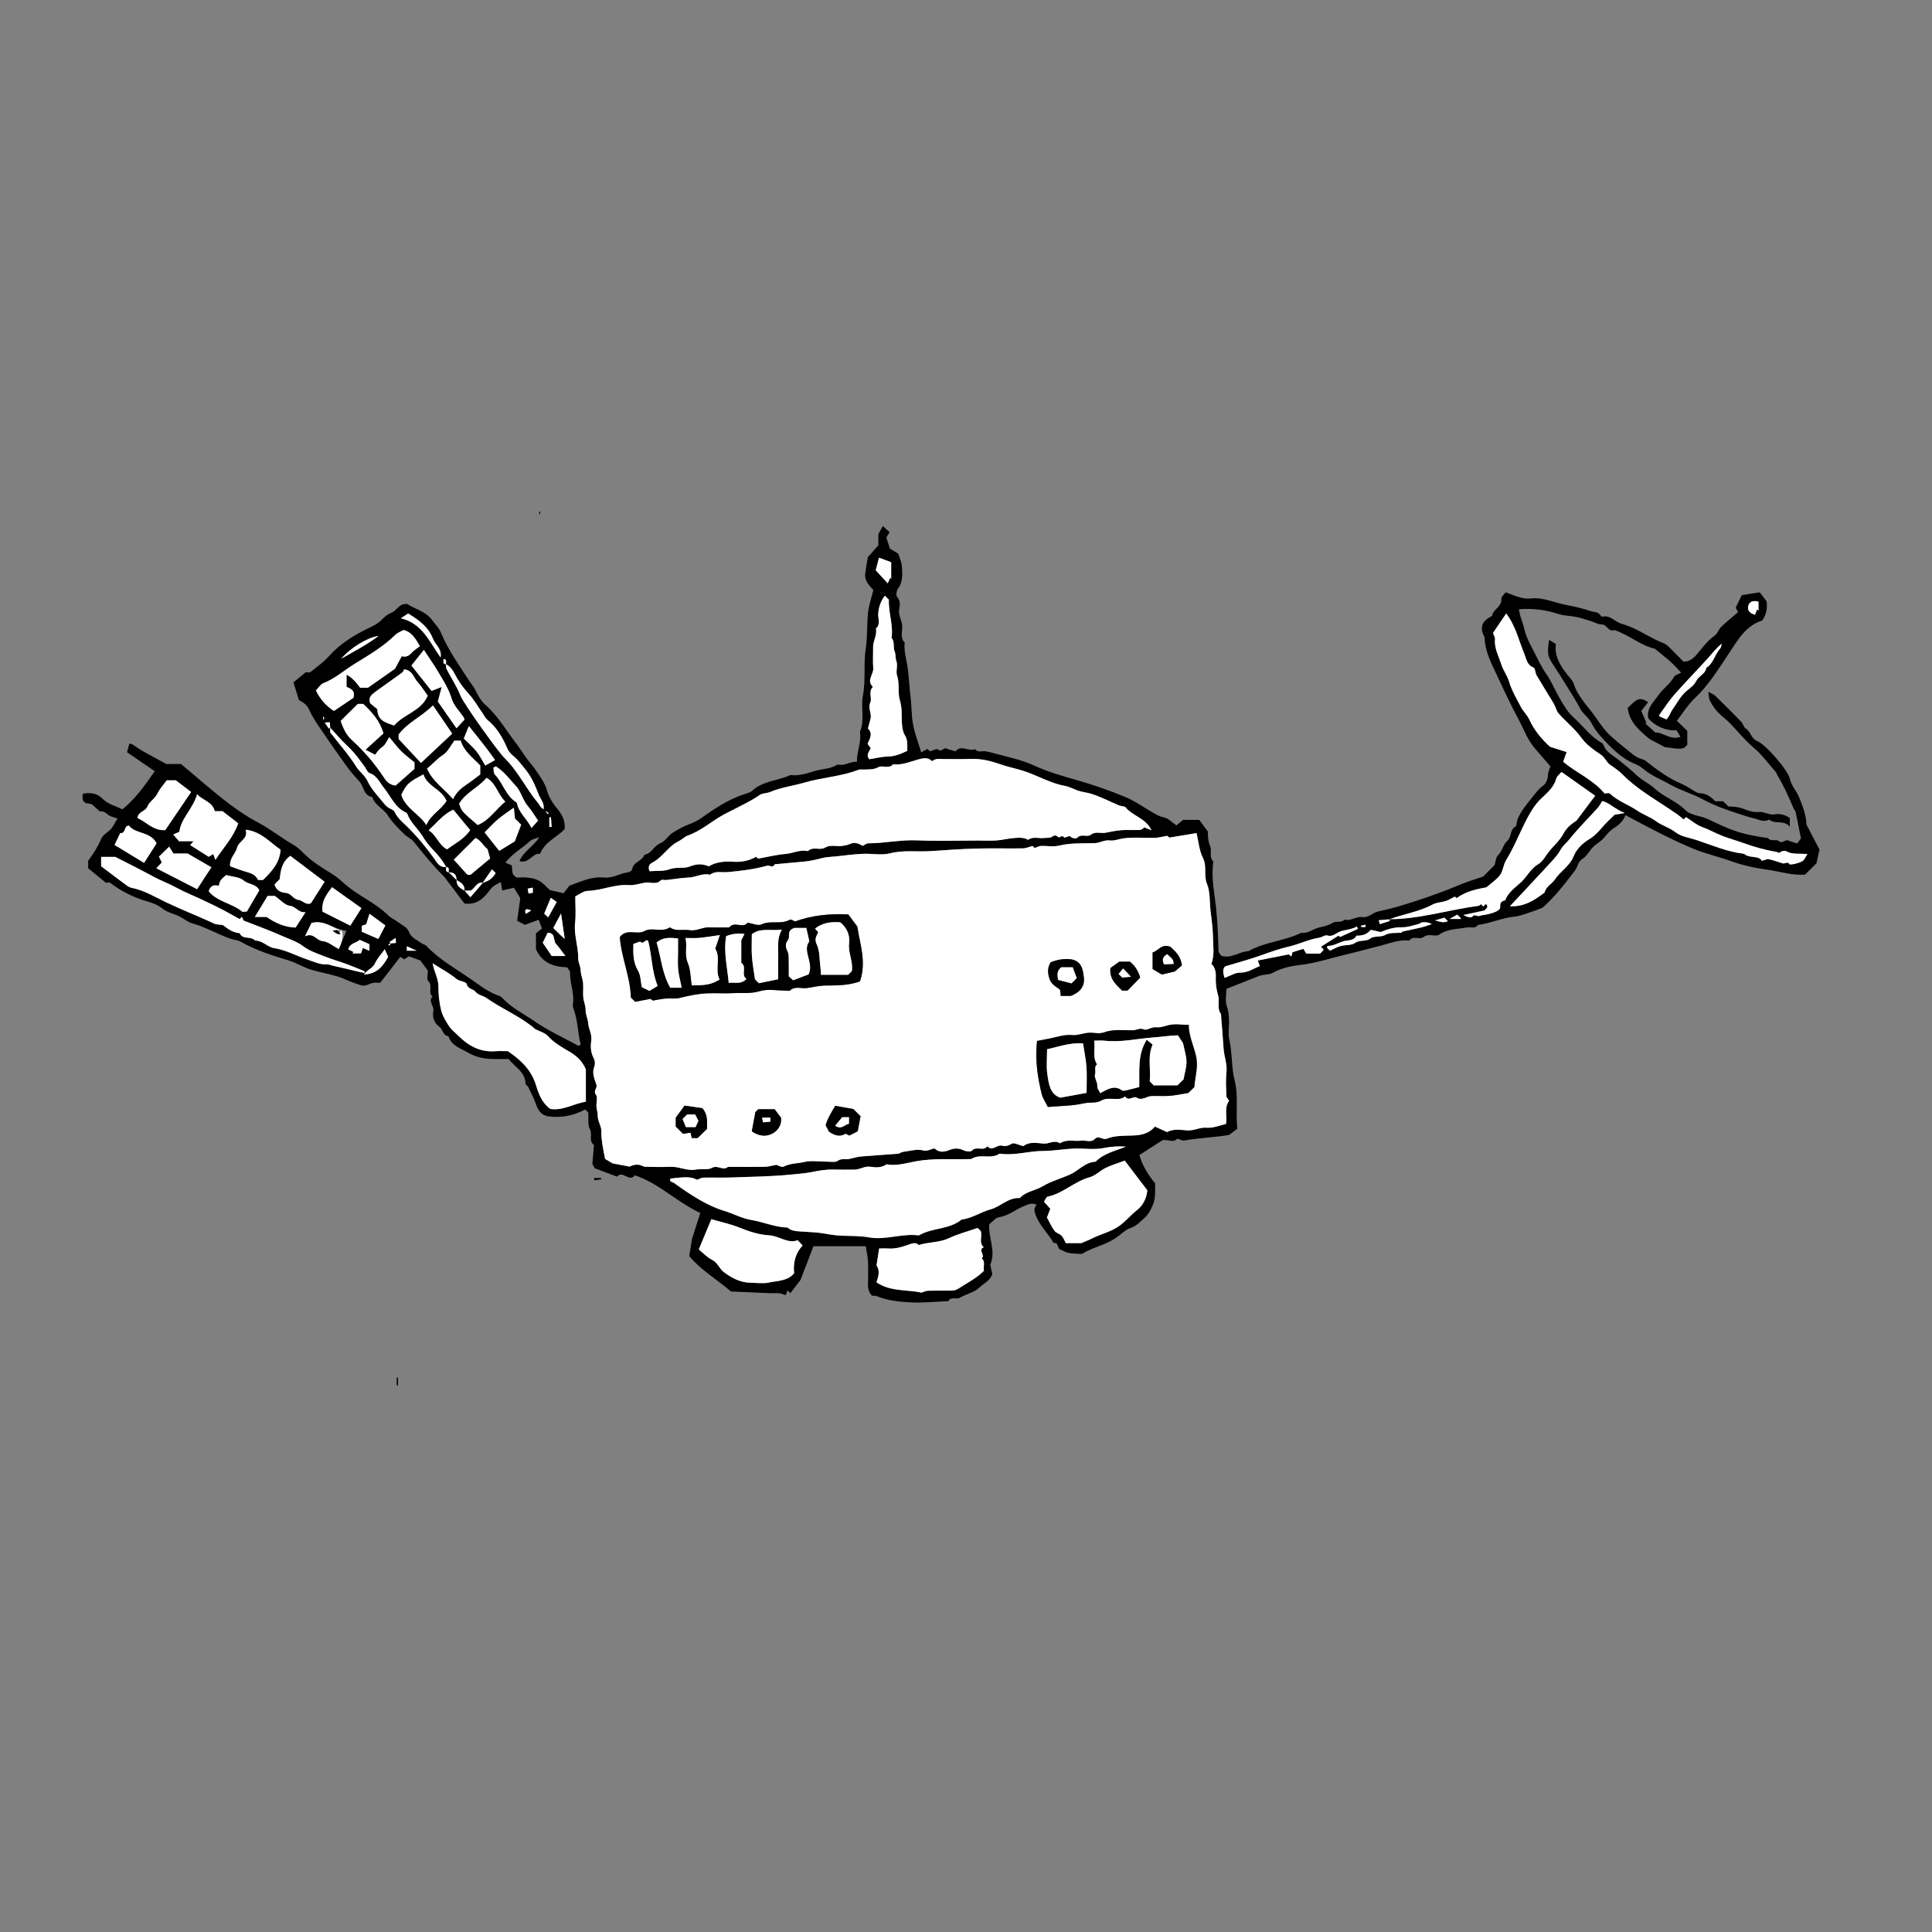 <?xml version="1.0" encoding="UTF-8"?>
<svg id="Livello_1" data-name="Livello 1" xmlns="http://www.w3.org/2000/svg" viewBox="0 0 489 489">
  <rect x="0" y="0" width="489" height="489" fill="#808080" stroke="none"/>
  <defs>
    <style>
      .cls-1 {
        fill: #000;
      }

      .cls-1, .cls-2 {
        stroke-width: 0px;
      }

      .cls-2 {
        fill: #fff;
      }
    </style>
  </defs>
  <path class="cls-1" d="M309.11,241.9c2.59.84,4.56-1.09,6.86-1.15,4.19-2.36,9.13-2.56,13.41-4.66,1.6.25,2.78-.83,4.15-1.23,1.3-.38,2.6-.52,3.83-1.3.81-.51,2.14.1,2.99-.81,1.57.48,2.9-.88,4.39-.64,1.67.27,2.64-1.13,4.11-1.42,3.13-.63,6.2-1.57,9.26-2.56,3.92-1.27,7.78-2.67,11.58-4.27,1.8-.76,3.7-1.3,5.69-1.99.85-.86,1.86-1.87,2.93-2.94.23-.73.26-1.86.85-2.45,1.1-1.1,1.31-2.75,2.36-3.68,1.15-1.01.59-2.78,2.03-3.58.38-.21.29-1.16.51-1.74.84-2.19,2.4-3.93,3.81-5.74.79-1.01,1.59-2.07,2.7-2.89.76-.56,1.21-1.64,1.24-2.78.02-.69.4-1.37.62-2.08-1.32-1.54-2.65-3.1-4-4.65-1.8-2.07-2.69-4.66-3.96-7.03-1.94-3.62-3.7-7.34-5.43-11.07-1.49-3.22-3.22-6.31-3.28-9.97-1.41-2.46-.6-4.15,1.81-5.32.13-.06.11-.39.19-.57.6-1.32,2.32-1.93,2.25-3.77-.03-.62.79-1.27,1.09-1.7,2.42.91,4.23,1.79,6.34,1.56,3.15-.36,5.99,1.09,8.99,1.64,2.14.4,4.25.9,6.33,1.61.8.27,1.73.1,2.28.97.11.17.36.44.48.41,2.04-.52,3.24,1.33,4.95,1.79,1.55.42,3.11,1.13,4.54,1.88,2.01,1.05,3.95,2.22,6.09,3.04.57.22,1.07.7,1.52,1.14,1.19,1.16,2.34,2.37,3.47,3.52,1.5-.05,2.37-.67,3.35-1.81,1.42-1.65,2.69-3.5,4.55-4.79.73-.51,1.03-1.6,1.7-2.25,1.31-1.26,2.73-2.4,4.22-3.68-.17-.33-.36-.69-.59-1.14.42-.87.9-1.85,1.53-3.16,1.33-.21,2.89-.46,4.54-.73.54.7,1.01,1.31,1.73,2.26.21,1.33.14,3.1-1.09,4.89-4.43,1.36-6.44,5.39-8.86,8.97-2.5,3.72-4.84,7.51-8.16,10.64-1.82,1.72-3.17,3.94-4.59,5.77,1.11,1.07,2.05,1.98,2.64,2.55v3.53c-.31.31-.55.55-.78.78-1.58.49-3.17-.09-4.83-.18-1.18-.62-2.53-1.32-3.88-2.03-2.49-2.06-5.13-4.19-5.59-7.89,2.47-2.55,3.1-2.77,5.17-1.5-.55.72-1.09,1.42-1.73,2.25.34.78.82,1.87,1.29,2.97-.1.05-.19.11-.29.16.82.74,1.63,1.49,2.55,2.32,1.99-.08,3.8,2.01,6.37,1.1-.38-.63-.68-1.15-.98-1.64-2.92.09-5.25-1-7.15-3-.56-2.59,1.35-4.16,2.55-5.91,1.14-1.67,2.97-2.84,3.99-4.69.24-.43.98-.59,1.75-1.02-.98-1.02-1.75-1.93-2.63-2.72-1.2-1.07-2.48-2.05-3.72-3.08-.09-.07-.15-.21-.24-.23-3.79-.86-6.71-3.61-10.37-4.76-1.48.58-1.77-1.41-3.12-1.4-.97,0-1.94-.61-2.93-.91-1.19-.36-2.37-.75-3.58-1-1.45-.3-2.99-.27-4.38-.72-3.2-1.04-6.43-1.51-10.09-1.22.16.7.25,1.38.46,2.01.37,1.08.72,2.14.99,3.27.45,1.86,1.41,3.63,2.32,5.35,1.01,1.92,1.89,3.95,3.12,5.68,1.29,1.82,2.08,3.83,3.15,5.71,1.1,1.93,2.14,3.9,3.85,5.41,2.37,2.09,4.18,4.8,7.03,6.36.19.1.4.28.46.47.67,1.99,2.52,2.77,3.98,3.96,1.5,1.23,3.03,2.44,4.43,3.78,1.4,1.33,3.23,2.13,4.57,3.37,2.38,2.19,5.53,3.17,7.81,5.5.84.86,2.43,1.27,3.63,1.55,1.47.34,2.74,1.03,4.02,1.63,4.68,2.2,7.08,3,13.22,3.87.73.97,2.07.21,2.65.71,1.04.9,1.67-.48,2.52-.09.65.3,1.37.46,2.25.74.26-.35.58-.79.93-1.28-.42-2.14-.85-4.4-1.33-6.65-.08-.39-.44-.7-.6-1.08-1.18-2.86-2.46-5.66-4.05-8.32-.16-.26-.24-.59-.44-.81-1.8-2.04-3.4-4.31-5.47-6.03-2.93-2.43-5.05-5.61-7.97-7.98-1.41-1.14-2.39-2.47-3.19-3.99-.26-.5-.22-1.16-.4-2.25.88.48,1.37.63,1.7.95,2.23,2.17,4.44,4.36,6.6,6.6.5.51.66,1.45,1.22,1.78,1.3.77,1.23,2.52,2.95,3.19,2.08.82,7.73,7.36,8.17,9.48.4,1.88,1.7,3.08,2.36,4.72.95,2.37,1.82,4.67,1.82,6.84,1.12,2.15,2.07,3.99,3.32,6.38-.15.7-.44,2.02-.76,3.47-.84.83-1.79,1.77-2.9,2.87-3.15.25-6.31-.8-9.54-1.25-3.23-.44-6.34-1.13-9.42-2.24-3.09-1.12-6.33-1.82-9.39-3.1-2.95-1.23-5.82-2.6-8.66-4.04-2.85-1.45-5.66-2.96-8.45-4.43-.41,1.37-1.61,2.47-2.83,3.22-1.12.69-1.79,1.57-2.58,2.52-.73.89-1.87,1.43-2.7,2.26-.96.96-1.61,2.34-2.71,3.03-1.22.76-1.23,2.03-1.94,2.98-2.61,3.47-5.29,6.85-8.2,9.42-.99.38-1.55.64-2.14.82-1.68.52-3.34,1.27-5.05,1.45-3.16.32-6.04,1.7-9.16,2.09-.72,1.06-1.82.46-2.74.63-2.45.44-5.06.34-7.28,1.95-1.15.36-2.51-.46-3.73.46-1.05.8-2.67-.45-3.62.91-2.62-.29-5,.72-7.45,1.34-2.92.74-5.82,1.54-8.75,2.23-3.66.86-7.2,2.08-10.99,2.54-2.41.29-4.97.75-7.16,1.95-1.25.69-2.49.47-3.64.88-2.77,1.1-5.54,2.2-8.32,3.3,0,1.48-.35,3.05.1,4.33.49,1.39.55,2.7.57,4.09.02,1.44-.26,2.95.05,4.32.79,3.45.52,7.05,1.37,10.43,1.01,4.04.21,8.06.68,12.22-.58.44-1.2.91-2.08,1.58-3.45.59-7.4.71-11.29,1.39-.55.1-1.18-.27-1.86-.45-.91,1.12-2.36.16-3.66.36-1.93,1.23-3.85,2.46-5.9,3.78.72,2.5,1.97,4.71,4,7.19-.11,1.36.24,3.35-.56,5.38-.52,1.33-1.25,2.55-2.18,3.38-1.03.92-1.98,2.01-3.53,2.53-1.36.46-2.55,1.76-3.88,2.63-2.56,1.68-5.58,2.22-8.45,3.93-.85-.06-2.06-.05-3.22-.25-.79-.14-1.53-.59-2.28-.91-.75-.32-.3-1.85-1.61-1.61-1.38-2.45-3.55-4.37-4.55-7.11-.38-1.05-.5-1.74.25-2.57-1.21-.63-2.22-.06-3.32.39-2.09.86-3.84,2.43-6.21,2.76-.82.12-1.52,1.06-2.46,1.76-.29,3.31,1.78,6.91.25,10.26.21.96.38,1.76.52,2.39-.19.4-.25.59-.36.77-.72,1.13-1.97,1.72-2.91,2.63-1.26,1.22-3.29,1.61-4.88,2.54-.96.56-2.29-.39-2.97.89-3.2.13-6.42.48-9.61.31-2.91-.16-5.88-.44-8.64-1.62-.28-.12-.66-.02-.99-.02-1.33-1.13-1.08-2.69-1.08-4.16,0-1.55.07-3.11-.03-4.66-.08-1.24-.36-2.46-.56-3.75h-13.23c-1.01,2.63-2.04,5.32-3.29,8.55-.58.76-1.55,2.03-2.54,3.32-.23-.21-.47-.42-.76-.68-.14.41-.27.79-.41,1.2-.54-.16-1.08-.41-1.63-.47-.77-.08-1.56,0-2.33-.03-3.36-.14-6.71-.29-9.91-.43-3.72-3.17-7.78-5.54-10.57-8.97.28-1.73.51-3.19.7-4.37.74-2.29,1.4-4.35,2.1-6.53-5.92-2.74-10.43-7.51-16.6-9.55-1.26,1.96-3.13-1.4-4.45.36-1.81-.68-3.61-1.36-5.67-2.13-.16-.29-.51-.91-.61-1.08.16-1.9.28-3.36.41-4.83-1.44-.98-.3-2.62-1.01-3.93-.62-1.13-.32-2.76-.43-4.26-.23-.23-.54-.54-.78-.78-3.01,1.62-6.18,2.17-9.43,1.73-2.63-.52-2.82-2.88-3.69-4.71-.44-.93-.86-1.87-1.34-2.78-.15-.28-.63-.48-.64-.73-.04-3.06-2.75-4.24-4.26-6.28-1.26,0-2.47-.01-3.69,0-2.36.03-4.65-.47-6.65-1.64-1.84-1.08-4.17-1.71-4.9-4.15-1.44-.1-1.37-1.68-2.29-2.35-1.28-.94-1.88-2.41-1.55-3.97.28-1.31-1.36-2.43-.21-3.72-1.28-1.01.2-2.76-1.09-3.93-.44-.4-.07-1.69-.07-2.59-.75-1.02-1.5-2.05-1.91-2.6-1.32-.47-2.1-.75-2.92-1.05-.32.21-.66.45-1.14.77-.3-.18-.65-.4-1.02-.63-1.69,2.18-3.43,4.43-5.06,6.54-.52,0-.75.03-.97,0-1.41-.22-2.58,1.17-4.04.62-1.16-.43-2.35-.78-3.46-1.3-2.85-1.31-5.96-1.71-8.93-2.58-2.01-.58-3.71-1.73-5.72-2.35-4.21-1.29-8.46-2.6-12.33-4.83-.52-.3-1.2-.32-1.79-.49-2.38-.68-4.56-1.87-6.84-2.82-1.04-.43-2.09-.88-3.18-1.16-1.56-.4-2.7-1.53-4.13-2.12-1.34-.55-2.72-.86-3.93-1.85-1-.82-2.35-1.3-3.62-1.67-3.43-1.01-6.57-2.53-9.4-4.71-.28-.21-.86-.03-1.1-.03-1.55-1.27-2.97-2.43-4.5-3.68v-1.87c.59-.86,1.28-1.79,1.87-2.77.53-.88,1.01-1.8,1.41-2.74.47-1.11,1.51-1.58,2.3-2.35.72-.7,1.13-1.73,1.84-2.87-.78-.27-1.59-.4-2.2-.81-.62-.42-1.04-1.03-1.97-.97-.41.03-.87-.55-1.27-.88-.57-.47-.95-1.07-1.9-1.11-1.39-.06-1.69-1.11-1.42-2.49,1.82-.33,3.53-.22,4.96,1.25,1.36,1.39,3.24,1.83,5.07,2.7,3.19-2.63,5.64-5.95,8.16-9.66-2.31-1.58-4.53-3.1-7.01-4.79.17-.63.37-1.39.58-2.18.45.09.63.08.75.16.88.57,1.72,1.2,2.63,1.72,1.89,1.08,3.81,2.09,5.99,3.28h3.71c4.09,3.41,8.09,6.99,12.36,10.2,2.22,1.67,4.57,3.26,7.08,4.57,3.13,1.64,5.9,3.9,8.99,5.67,1.47.84,2.61,2.24,3.91,3.35,1.97,1.67,4.14,2.91,6.27,4.28,1.16.75,2.18,1.74,3.24,2.64,3.32,2.79,7.43,4.48,10.55,7.56.73.72,1.75,1.15,2.58,1.78.94.71,2.3,1.33,2.64,2.28.59,1.66,2,2.1,3.14,2.97.4.31,1.02.38,1.35.73,3.31,3.55,7.58,5.83,11.48,8.58,2.17,1.53,4.35,3.21,6.96,4.08.29.1.58.29.78.52,2.25,2.48,5.28,3.93,7.97,5.79,3.55,2.46,7.54,4.27,11.34,6.35.19-.13.52-.29.51-.36-.76-3.04-.71-6.25-1.86-9.22-.11-.29-.15-.65-.1-.95.45-2.74-.8-5.34-.72-8.05.01-.44-.5-.9-.75-1.31-3.45-.12-6.33-1.11-7.88-4.6v-4.02c.39-.31.91-.72,1.53-1.2-.29-.76-.54-1.43-.84-2.22-1.29.48-2.4.88-3.47,1.28-.57-.29-1.11-.56-1.98-1,.26-1.89.55-3.96.79-5.75-.6-.99-1.03-1.7-1.6-2.64-.97.23-1.94.45-2.99.7-.09-.64-.18-1.25-.31-2.12-1.07.57-1.88.82-2.67,1.84-1.46,1.91-3.11,4.05-6.56,3.58-1.4-1.85-3.01-3.98-4.61-6.1-.19-.26-.38-.52-.6-.75-2.77-2.74-5.19-5.77-7.63-8.8-.56-.69-1.71-1.21-2.46-1.96-1.45-1.45-2.93-2.86-4.05-4.64-1.08-1.74-3.31-2.56-3.98-4.69-2.23-.36-2.1-2.67-3.25-3.93-1.16-1.27-2.29-2.58-3.3-3.96-2.1-2.89-4.14-5.82-6.14-8.78-1.16-1.72-2.4-3.44-3.22-5.33-.54-1.23-1.3-1.84-2.67-2.57-.41-1.33-.92-3-1.37-4.47,1.07-.88,2.06-1.68,3.14-2.57.29,0,.88.18,1.15-.03,1.61-1.27,3.31-2.49,4.67-4,2.9-3.25,6.5-5.42,10.35-7.26,1.15-.55,2.24-1.14,3.15-2.1.64-.68,1.45-1.31,2.31-1.63,1.4-.52,1.89-2.44,4.05-2.23,1.87,1.26,4.6,1.79,6.26,4.05.75,1.02,1.73,1.95,2.2,3.09,1.85,4.45,4.63,8.33,7.23,12.33.46.7,1.01,1.35,1.4,2.09.74,1.39,1.41,2.85,2.62,3.91,3.27,2.86,5.38,6.64,8,10.02,1.09,1.41,1.96,3,3.1,4.36,1.53,1.82,3.93,5.23,4.36,6.81.5,1.85,1.37,3.44,2.61,4.93,1.2,1.44,2.26,3.06,2.05,5.35-1.85,2.07-5,3.15-6.23,6.29-1.93-.31-2.73,2.59-5.21,1.84.97-2.47,3.43-3.56,5.01-6.05-1.09.42-1.87.5-2.32.94-1.91,1.86-4.42,3.05-6.24,5.52.66.27,1.09.45,1.55.64.4.92-.4,2.26,1.38,3.13,1.54-.11,3.64-.17,5.46.73,1.14.56,2,1.67,2.84,2.41,1.14.26,2.16.5,3.49.81.27-.35.69-.89,1.48-1.92,2.48-.82,5.36-2.39,8.8-2.05,2.14.21,4.02-1.09,6.11-1.34.36-.04.93-.45.97-.75.25-1.91,2.57-2.03,3.07-3.68,1.87-.25,2.4-2.32,4.12-2.95,1.14-.42,1.87-1.84,2.95-2.54,1.46-.94,2.97-1.78,4.68-2.39,2.01-.72,3.74-2.24,5.58-3.43,2.7-1.74,5.49-3.29,8.59-4.22.49-.15,1.02-.34,1.38-.67,2.74-2.54,6.53-2.5,9.7-3.98,2.18.28,4.22-.43,6.24-1.04,1.88-.57,3.95-.47,5.66-1.62,1.68.46,3.1-.77,4.91-.7-.06-2.56,1.17-4.98.77-7.6,1.26-2.94.17-6.08.73-9.04.77-4.02.13-8.1.73-12.04.47-3.05.26-6.06.58-9.06.2-1.84.84-3.63,1.35-5.71-1.01-1.11-2.3-2.36-2.06-4.23.2-1.57.5-3.12.67-4.12,1.12-1.26,1.92-2.16,2.65-2.99v-2.82c.49-.89.76-1.38,1.13-2.05.72.65,1.17,1.05,1.71,1.54-.31.53-.58.96-.82,1.38.29.9.58,1.78.91,2.8.61.36,1.32.8,2.11,1.27.32,1.06.85,2.13.92,3.23.12,1.9.32,3.85-.97,5.59-.39.52-.58,1.77-.25,2.12.92,1,.71,2.12.54,3.11-.27,1.6.73,2.88.76,4.4.03,1.36-.55,2.86.63,4.05-.23,1.96.32,3.82.64,5.72.44,2.66.5,5.38.84,8.03.29,2.25.21,4.52.59,6.73.41,2.41,1.34,4.74,2.11,7.32.67-.38,1.11-.62,1.55-.87.21.19.45.4.68.6.71-.19,1.71-.74,1.99-.49.94.86,1.43-.62,2.24-.2.62.32,1.36.42,2.26.68,1.32-1.76,3.26.17,4.91-.54.76,1,1.85.35,2.77.55.91.2,1.82.41,2.73.67,3.18.89,6.39,1.51,9.46,2.93,3.43,1.59,7.14,2.65,10.8,3.69,4.17,1.18,8.26,2.62,12.25,4.26,2.16.89,4.18,2.27,6.21,3.5,1.18.71,2.23,1.41,3.66,1.7,1.04.21,1.93,1.22,3.09,2,.47-.39,1.04-.86,1.69-1.4h4.09c.66.9,1.41,1.92,2.18,2.96-.02,1.28.06,2.5.59,3.76.47,1.12-.36,2.6.72,3.71.11.11.04.43.01.65-.5,3.95.43,7.83.8,11.7.34,3.47.47,6.92.57,10.39.01.46.49.9.7,1.26ZM138.26,205.43c-.22-.22-.44-.44-.67-.67.23-1.49-.81-2.53-1.3-3.78-1.73-4.4-2.31-5.1-5.15-8.48-.86-1.03-2.12-1.62-2.75-3.08-1.15-2.68-2.65-5.31-5.04-7.23-.47-.38-.75-1-1.11-1.52-1.2-1.72-2.24-3.58-3.65-5.11-1.46-1.58-2.67-3.32-3.61-5.18-.53-1.04-1.13-1.74-2.08-2.26-.1-.5.33-1.28-.67-1.33-.22-.22-.44-.44-.73-.34.4-2.27-1.36-3.28-1.94-4.8-1.12-2.94-3.46-4.67-6.28-6.38-.52.34-1.11.74-1.82,1.21,5.44,1.32,7.16,5.92,10.09,9.65.22.22.44.44.67.67.1.5-.33,1.28.67,1.33,0,.33-.11.72.02.99,1.12,2.3,2.6,4.39,3.55,6.82.88,2.23,9.7,14.46,11.19,15.9,3.47,3.34,5.46,7.78,8.52,11.42.44.53.61,1.28,1.4,1.52.22.22.44.44.73.6-.04.04-.09.09-.13.13.16.18.31.36.47.54l.21-.21c-.18-.15-.36-.31-.61-.39ZM98.57,238.41c.11.12.22.24.33.35.39-.03.79-.06,1.32-.1-.03-.47-.06-.83-.08-1.27-.62.4-1.1.71-1.17,1.41-.04-.04-.09-.09-.13-.13-.18.15-.36.31-.55.46l.21.21c.16-.18.31-.36.06-.94ZM113.58,220.76c-.1-.5.33-1.28-.67-1.33-.93-1.69-2.14-3.15-3.5-4.54-.95-.97-1.77-2.11-2.49-3.27-1.21-1.95-3.07-3.46-3.87-5.69-.03-.09-.14-.19-.23-.23-2.82-1.23-3.85-4.05-5.62-6.23-1.09-1.35-1.73-3.14-3.67-3.79-.57-.19-.86-1.14-1.31-1.73-.89-1.18-1.75-2.4-2.72-3.51-.94-1.08-2.04-2.03-3.03-3.07-1-1.05-1.95-2.16-3.25-2.91l.35-.33c-.03-.39-.06-.79-.1-1.32-.47.03-.83.06-1.27.08.4.62.71,1.1,1.35,1.24v1.24c2.36,3.04,4.73,5.69,6.58,8.66.85,1.37,2.22,2.17,2.92,3.74.93,2.06,2.69,3.76,4.11,5.6.27.35.59.68.94.93.59.43,1.53.65,1.77,1.21.7,1.56,1.98,2.55,3.12,3.67,2.53,2.5,4.79,5.2,6.86,8.1.67.94,1.37,2.4,3.05,2.15.1.5-.33,1.28.67,1.33l2,2c-.1,1.46.93,2.08,2,2.66.45.51.91,1.02,1.49,1.67,1.2-1.38,2.19-2.53,3.07-3.64q2.29-.6,3.31-2.5c-.3-.28-.59-.56-.94-.89-.8,1.14-1.56,2.23-2.27,3.36-1.63-.27-1.98,1.42-3.13,2h-1.54c.1-1.46-.93-2.08-2-2.66-.14-1.49-.51-1.86-2-2ZM87.69,235.61c-3.12-.36-5.46-2.9-8.85-2.02-.43.88-.91,1.86-1.65,3.37,2.24-1.02,2.84,1.08,4.46,1.23,1.41.13,2.72,1.29,4.1,2.01.64-1.52,1.22-2.9,1.93-4.6ZM108.91,209.43c-.22-.22-.44-.44-1.01-.59,1.13-2.69,3.76-3.87,5.11-6.14-1.2-2.97-4.9-3.65-5.83-6.71-3.73,1.94-4.25,2.43-5.61,5.16,1.05,3.42,4.53,4.82,6.67,7.61.22.22.44.44,6.5-3.86-2.48,1.18-4.14,3.2-6.25,5.25,2.04,1.25,2.46,3.63,4.64,4.82,2.08-1.52,4.44-2.68,5.86-4.89-1.55-1.89-2.98-3.62-10.1-.66ZM97.38,240.23c-.87,1.23-1.91,2.3-2.47,3.59-.55,1.26-1.95,1.61-2.85,2.83,3.4-.11,4.89-2.15,6.18-4.48-.28-.64-.57-1.28-6.07,4.14.06-.15.12-.3.18-.45-1.48-.59-2.94-1.23-4.43-1.77-1.93-.71-3.92-1.27-5.83-2.03-1.81-.72-3.75-1.35-5.27-2.5-1.72-1.3-3.7-1.88-5.57-2.72-3.17-1.42-6.45-2.59-9.6-3.83-.15-.32-.27-.59-.43-.94-.36.36-.52.52-.56.56-2.14-1.15-4.19-2.36-6.33-3.38-2.14-1.02-4.27-2.06-6.43-2.98-2.09-.89-4.01-2.09-6.1-2.96-2.18-.92-4.23-2.13-6.34-3.21-2.11-1.08-4.23-2.15-6.29-3.21h-3.57v2.37c2.16,1.63,4.27,3.25,6.41,4.82.41.3.9.56,1.39.66,3.09.6,5.77,2.27,8.51,3.58,4.09,1.95,8.3,3.59,12.4,5.49.74.34,1.85.08,2.42.55,1.19.98,2.39,1.71,3.93,1.83.74,1.78,2.89.64,3.89,1.88,1.91-.04,3.19,1.67,4.85,1.92,2.94.45,5.47,1.89,8.2,2.8,1.69.56,3.27,1.39,5.13,1.31.5-.02,1.01.21,1.52.33,2.64.63,5.29,1.25,13.13-4.2ZM351.75,232.63c7.66-.05,14.98-2.4,22.51-3.4.21-.03.4-.28.56-.41.3.28.46.43.6.56.35-.07.39-.87.96-.37.02.23.12.51.03.65-.24.36-.57.66-.67.76-1.93.42-3.62.78-5.31,1.14.79.5,1.91.8,2.2.44.65-.81,1.19-.01,1.75-.19.79-.25,1.65-.3,2.46-.5.69-.18,1.39-.39,2.03-.72.36-.19.87-.64.85-.94-.09-1.02.17-1.64,1.24-1.78.76-2.05,2.55-3.24,4.04-4.62,1.54-1.43,2.39-3.42,4.34-4.55,1.21-.7,1.92-2.25,2.88-3.4,1.17-1.41,2.61-2.66,3.45-4.24.7-1.32,1.61-2.2,2.76-2.99.23-.16.51-.3.68-.51,1.51-1.99,3-3.99,4.64-6.18-2.75-1.94-5.51-3.9-8.51-6.02-.41.49-1.15,1-1.33,1.66-.61,2.23-2.29,3.6-3.82,5.07-1.48,1.42-2.55,3.14-3.48,4.89-1.88,3.53-3.29,7.3-5.41,10.73-.69,1.11-.73,2.64-1.48,3.68-.83,1.16-2.12,1.98-3.22,2.95-.16.14-.33.26-.3.23-2.81.5-5.32,1.12-7.51,2.73-.15-.13-.38-.35-.44-.4-.83.41-1.54.87-2.32,1.13-1.08.36-2.33.35-3.3.87-3.42,1.85-7.25,2.35-10.86,4.19,0-.15-.02-.29-.02-.44-.9.08-1.79.16-2.77.24.13.52.21.81.25.98.91-.28,1.73-.53,2.53-1.28ZM261.34,214.12c-.84.22-1.63.6-2.44.61-4,.06-8.01-.06-12,.05-3.84.11-7.67.4-11.51.65-3.35.22-6.7-.32-10.09.55-2.19.56-4.65.02-6.97.13-2.25.11-4.49.4-6.73.65-1.25.14-2.48.14-3.77.49-1.35.37-2.87.69-4.35.83-2.46.23-4.93.45-7.39.67-.41,1.08-1.29.19-1.95.37-3.26.92-6.63,1.31-10.01,1.62-1.48.14-3.06-.42-4.39.67-1.89-.5-3.56.62-5.39.7-1.92.08-3.82.42-5.73.63-.44.05-1.08-.18-1.3.04-1.24,1.27-2.74.39-4.09.63-1.35.24-2.73.72-4.05.62-3.61-.28-6.91,1.37-10.45,1.46-1.04.02-2.05.89-3.11,1.38,0,2.32.19,4.55-.05,6.73-.33,3.09.85,6,.8,9.05-.01.93.6,1.95.62,3.05.02,1.02.5,2.03.6,3.06.11,1.21-.06,2.45.05,3.66.1,1.07.61,2.12.59,3.17-.03,1.23.58,2.28.66,3.39.1,1.5,1.02,2.79.78,4.39-.21,1.46-.17,2.97.58,4.4.37.71.46,1.5.11,2.45-.53,1.43.15,2.94.62,4.35.29.86-.92,1.46-.12,2.52.48.64.06,1.93.11,2.93.04.73.35,1.59.32,2.13-.08,1.53.94,2.76.92,4.09-.03,2.4.49,4.67.95,7.08.65.39,1.37.83,1.9,1.14,1.53.29,2.87.54,4.34.81q1.47-.74,2.8-.34c.39.12.77.39,1.16.39,2.11.04,4.23.1,6.33,0,2.18-.1,4.18,1.11,6.4.71,1.38-.25,3.02.16,4.14-.45,1.46-.8,2.79.86,4.03-.24,3.11,0,6.23.04,9.34-.02.92-.02,1.83-.31,2.89-.5.51.14,1.39.7,1.86.46,1.64-.86,3.47-.75,5.17-1.17,1.78-.43,3.76-.08,5.65-.1.98-.01,2.2.26,2.89-.21.99-.68,1.91-.25,2.84-.45,1.02-.22,2.03-.55,3.06-.64,3.13-.28,6.26-.45,9.39-.7.39-.03.74-.4,1.14-.45,1.72-.21,3.57-.81,5.14-.39,1.28.34,1.98-.42,2.93-.49,1.12,1.09,2.45.91,3.65.43,1.28-.51,2.38-.59,3.65.03.62.3,1.84.45,2.15.1,1.13-1.27,2.93.25,3.91-1.12,1.29,1.44,2.44-.53,3.76-.14.77.23,1.59,0,2.44-.51.56-.34,1.75.34,2.66.56.11.03.26.05.33,0,1.57-1.16,3.39-.71,5.06-.58,1.4.1,2.75-1.04,4.12-.07,1.69-1.13,3.59-.46,5.39-.68,1.16-.15,2.47.58,3.47-.45.99-1.02,1.88.43,3.09-.07,1.81-.73,3.98-.72,6.01-.76,2.31-.05,4.45-.33,6.07-2.28,1.19.53,2.19.99,3.09,1.39,1.7-.92,3.5-.52,5.18-.42,1.68.1,3.14-.81,4.73-.69,1.78.14,3.33-.56,5-.94.34-1.98-.52-4.13.8-5.89-.29-.46-.69-.81-.7-1.16-.06-2-.21-4.02.02-5.99.24-2.12-.6-4.03-.73-6.06-.17-2.8-.43-5.59-.65-8.38,0-.11.05-.26,0-.33-1.11-1.45-.27-3.21-.73-4.7-.48-1.59-.66-3.13-.59-4.74.06-1.36-.3-2.52-1.11-3.26.85-2.35.41-4.66.39-6.9-.02-2.24-.39-4.48-.63-6.72-.24-2.23-.05-4.64-.88-6.63-.9-2.18.07-4.42-1.03-6.58-.96-1.89-1.11-4.19-1.61-6.28-2.32.39-4.58.76-6.87,1.14-.26-.19-.59-.44-.59-.45-1.3.23-2.22.5-3.14.52-2.67.06-5.37-.24-7.98.14-1.11.16-2.26.66-3.41.51-1.36-.17-2.48.64-3.73.68-3.03.1-6.06-.1-9.07.63-1.47.35-3.1.02-4.65.09-.49.02-.96.33-1.5.53-.12-.12-.36-.34-.57-.53ZM164.41,220.5c1.75-.14,3.55.07,5.06-.5,1.73-.65,3.55-.08,5.05-.68,1.76-.7,3.21-.76,4.85-.06,1.84-1.08,3.94-1.31,6.09-1.16,2.07.15,4.02-.18,5.89-1.25.16.14.39.36.52.47,2.34-.42,4.6-1,6.88-1.18,1.93-.15,3.73-1.19,5.72-.72,1.25-1.29,3.03-.1,4.3-.87,1.49-.9,3.01-.19,4.48-.47.61-.12,1.26-.19,1.81-.45,1.24-.59,2.27-.14,3.3.45.46-.22.93-.64,1.39-.64,4.15,0,8.22-.94,12.4-.75,5.1.23,10.22.05,15.34.05,1.56,0,3.12.09,4.67-.02,1.47-.11,2.92-.51,4.4-.61,1.22-.09,2.5-.24,3.64.45,1.29-.95,2.76-.27,4.14-.47.63-.09,1.42.05,1.87-.28.7-.51,1.07-.43,1.67.08.3.26.89-.74,1.45.07.11.16,1.3-.5,1.5-.3.6.6,1.55.63,1.8.37,1.05-1.1,2.54-.07,3.38-.72,1.27-.98,2.55-.32,3.79-.55,1.35-.25,2.7-.55,4.06-.65,1.55-.11,3.11.03,4.66-.06.45-.03.87-.5,1.11-.65.76.31,1.29.53,1.81.75-1.43-3.11-4.92-3.64-6.66-5.94-.7-.16-1.24-.22-1.71-.42-2.37-.99-4.66-2.23-7.1-2.94-1.06-.31-2.26-.4-3.34-.81-1.06-.4-2.09-.95-3.18-1.15-3.7-.68-6.91-2.66-10.44-3.78-1.97-.63-4.02-1.02-5.96-1.71-2.43-.86-4.86-1.43-7.46-1.32-2.22.09-4.45,0-6.67.03-1.03.01-2.14-.27-3.02.57-.99-1.13-2.41-.76-3.41-.49-2.14.58-4.17,1.52-6.47,1.25-1.05,1.29-2.63.15-3.69.73-1.26.68-2.49.55-3.76.6-.44.02-.92-.08-1.3.07-4.41,1.7-9.16,1.91-13.66,3.23-2.88.84-5.89,1.19-8.69,2.38-.85.36-1.96.26-2.67.77-1.96,1.39-4.12,2.4-6.24,3.49-.92.47-1.84.93-2.75,1.41-3.11,1.66-5.73,4.14-9.13,5.33-.86.3-1.55,1.07-2.39,1.47-2.68,1.29-4.08,4.13-6.74,5.46-.89.45-.97,1.35-.61,2.11ZM169.68,298.3c-.33.97.5.83.98,1.18,4.24,3.09,8.6,5.82,12.45,6.95,2.38.7,4.51,1.95,7.05,2.37,3.06.51,5.99,1.85,9.17,1.92,1.06.96,2.4.91,3.69,1.02,1.4.11,2.81.15,4.21.3,1.47.16,2.92.5,4.39.64,2.79.26,5.57.03,8.41.54,4.05.73,8.19-1.04,12.36-.53.1.01.23,0,.31-.05,3.34-1.92,7.59-1.39,10.69-3.95,2.62-.3,4.8-1.89,7.26-2.55,2.62-.71,4.55-3.08,7.47-2.89,1.54-1.7,3.9-1.86,5.77-2.98,2.09-1.25,4.52-1.92,6.78-2.9,2.27-.98,3.92-3.2,6.62-3.32,2.12-2.14,5-2.73,7.69-3.8-1.91-.16-3.71-.04-5.64.35-2.45.5-5.09.03-7.64.14-2.58.11-5.15.6-7.72.6-3.6,0-7.1,1.2-10.72.71-.11-.01-.25-.05-.33,0-2.18,1.48-4.94-.14-7.11,1.33-4.69.17-9.37-.27-14.07.58-2.4.43-4.84,1.24-7.37.76-1.24.89-2.7.83-4.05.62-1.5-.24-2.67.72-4.06.72-1.78,0-3.56.04-5.33-.01-1.84-.06-3.6.24-5.4.61-1.64.34-3.38.46-5.05.63-5.13.52-10.32.58-15.49.76-2.33.08-4.66-.02-7,.04-.48.01-.96.33-1.56.55-1.51-.76-2.48-.82-6.77-.31ZM457.47,216.2c-2.02-.26-3.79.16-5.36-.73-.36-.2-1.16-.05-1.51.23-.5.4-.65-.02-.98-.08-2.89-.46-5.69-1.27-8.41-2.25-1.73-.62-3.53-1.12-5.25-1.78-1.73-.66-3.33-1.61-5.08-2.23-1.5-.53-2.78-1.68-4.14-2.54-.22.22-.38.38-.61.61-1.13-1.06-2.44-1.89-3.73-2.75-4.04-2.71-8.3-5.16-11.77-8.68-.89-.9-1.96-1.65-3.02-2.35-1.04-.69-1.34-1.92-2.47-2.66-1.75-1.16-3.64-2.52-4.83-4.17-1.89-2.63-4.45-4.51-6.09-6.56-.5-1.11-.73-1.8-1.1-2.41-1.39-2.32-2.84-4.59-4.21-6.92-.36-.61-.33-1.79-.75-1.95-1.66-.6-1.83-2.23-2.31-3.38-1.42-3.39-2.16-7.07-4.62-10.31-1.21,1.78-2.37,3.49-3.34,4.92.26.74.55,1.14.51,1.5-.24,2.32.9,4.26,1.55,6.36.5,1.59,1.54,2.88,2.02,4.5.67,2.23,1.89,4.32,3,6.4.58,1.1,1.58,2.01,2.09,3.13,1.33,2.89,3.35,5.2,5.27,6.92,1.7.54,2.95.94,4.2,1.34-.38,1.05-.65,1.83-.88,2.46,3.5,2.89,7.64,4.57,10.45,8,.5,0,1.11-.19,1.35.03,2.01,1.91,4.65,2.78,6.88,4.28,1.58,1.06,3.37,1.65,4.87,2.76,1.52,1.11,3.37,1.57,4.88,2.76,1.45,1.13,3.42,1.35,5.18,1.93,4.02,1.32,7.93,3.05,12.2,3.53,1.35,1.26,3.57.29,4.51,1.77.73-.19,1.27-.5,1.71-.41,1.2.26,2.37.7,3.55,1.06.55.17,1.21-.61,1.71.22.06.1.42.02.64.01.21-.01.43-.02.63-.08.68-.22,1.44-.35,2.02-.74.46-.31.7-.95,1.24-1.73ZM148.27,278.84v-8.16c-.91-2.17-2.38-3.46-4.18-4.52-1.91-1.12-3.86-2.2-5.41-3.92-.77-.85-2.12-1.19-3.21-1.76-3.72-3.24-8.39-5.08-12.41-7.92-.83-.59-2.11-.74-2.66-1.48-.63-.84-1.93-.63-2.28-1.99-.18-.72-1.79-.63-2.68-1.38-1.69-1.42-3.71-2.46-5.95-3.89.42,2.26,1.46,3.87,1.46,5.8,0,2.02.2,4.08.68,6.03.36,1.46,1.21,2.84,2.05,4.12.59.91,1.53,1.59,2.32,2.38,2.59,2.59,5.57,4.21,9.38,3.91,1.09-.09,2.19-.01,3.16-.01,3.34,2.29,5.98,4.77,7.17,8.79.61,2.07,1.52,4.4,3.58,5.83,3.15.49,5.82-1.3,8.96-1.84ZM264.99,308.14c.69,1.24,1.19,2.4,1.93,3.39.41.55,1.29.71,1.78,1.23.48.51.73,1.25,1.07,1.87h3.94c1.23-.53,2.09-.87,2.92-1.28,2.21-1.1,4.63-1.59,6.73-3.12,1.61-1.17,2.83-2.67,4.35-3.88,1.68-1.33,2.51-3.1,2.69-5.09-1.93-2.53-3.79-4.97-5.72-7.51-1.78.67-3.37,1.14-4.85,1.86-1.39.68-2.57,1.97-4.01,2.35-3.85,1.03-6.71,4.09-10.63,4.91-.18.04-.34.28-.47.46-.17.25-.3.53-.47.84.54.6,1.03,1.15,1.6,1.78-.28.72-.54,1.39-.85,2.18ZM247.48,310.83c-2.47.85-4.98,1.49-7.28,2.58-2.42,1.14-5.11.95-7.68,1.75-.5-.57-1.19-.58-2.13-.25-1.78.62-3.57,1.27-5.53,1.13-.84-.06-1.69-.01-2.35-.01-.24,1.57-.43,2.81-.66,4.29.91,1.2.51,2.78-.02,4.27,3.53,2.4,7.62,1.79,11.39,2.6.5-.15,1.08-.45,1.66-.47,1.88-.06,3.77-.01,5.65-.03.74,0,1.37-.07,2.11-.55,2.18-1.44,4.54-2.59,6.4-4.47-.26-1.1.46-2.29-.59-3.17,1.07-.76-1.1-2.13.54-2.77-1.35-1.16-.32-2.72-.76-4.11l-.76-.75ZM180.05,308.59c-1.15,2.77-2.17,5.22-3.18,7.65,1.16.93,2.13,2.02,3.34,2.61,1.43.7,1.82,2.21,2.97,3.09,2.05,1.57,4.23,2.69,6.86,2.73,1.55.02,3.16.26,4.65-.06,2.18-.47,4.66-.35,6.31-2.33-.27-2.67.31-5.07,2.15-7.05-.45-.47-.75-.79-1.25-1.32-2.5.95-4.65-1.08-7.18-1.24-2.63-.16-5.07-.96-7.51-1.94-2.28-.93-4.74-1.44-7.15-2.14ZM229.65,190.03c0-1.51.14-2.77-.62-3.96-.43-.66-.58-1.55-.68-2.36-.26-2.12.12-4.22-.56-6.4-.61-1.96-.02-4.23-.73-6.35-.36-1.1.25-2.53-.16-3.59-.33-.86-.09-1.71-.47-2.57-.43-.98.12-2.34-.76-3.33.49-3.28-.82-6.42-.68-9.68-.31-.31-.63-.63-1.01-1.01-1.05,1.37-1.58,2.86-1.68,4.59-.07,1.24.65,2.66-.59,3.73.37,1.65-.74,3.08-.71,4.69.03,1.77-.11,3.55.04,5.31.13,1.6-1.81,3.15-.08,4.74-1.25,1.19-.14,2.81-.68,4.03-.65,1.47.47,2.75.06,4.12-.23.79-.42,1.59-.64,2.42,1.4,1.32.36,2.69-.09,3.87.36.48.6.82.79,1.08-.41.99-1.28,1.75-.35,2.81,1.52-.24,3.08-.65,4.65-.68,1.76-.04,3.26-.63,4.97-1.46ZM101.69,166.08c1.02.32,1.81-.06,2.51-.86.59-.66,1.39-1.13,2.09-1.68-1.07-1.76-1.96-3.57-4.17-4.08-.69.4-1.52.69-2.09,1.25-3.04,2.99-6.72,5.13-10.28,7.32-2.63,1.62-4.97,3.75-7.92,4.89-.72.28-1.2,1.16-1.86,1.83,1.14,2.36,2.7,4,4.56,5.19,1.76-1.19,3.42-2.31,4.93-3.33.55-1.88-.75-2.34-1.74-2.77v-3.08q1.65.79,3.44,3.3h1.98c2.47-1.74,4.78-3.36,6.84-4.81.62-1.14,1.11-2.04,1.72-3.18ZM90.58,178.16c-1.72,1.7-2.96,2.93-4.35,4.31.56,1.6,1.28,3.41,2.82,4.82,3.04,2.77,5.72,5.86,7.99,9.3.67,1.02,1.35,2.01,3.08,2.24,1.5-1.32,3.19-2.81,4.79-4.22v-1.65c-1.09-.9-2.32-1.8-3.39-2.86-1.03-1.03-1.9-2.22-2.98-3.52-.6.91-.96,1.91-1.67,2.4-.74.52-1.29,1.11-1.89,2.06-.72-.37-1.42-.73-2.47-1.27,1.71-1.56,3.14-2.86,4.55-4.14-.9-3.2-2.92-5.36-5.12-7.47h-1.35ZM54.52,217.63c2.03-3.11,4.52-5.67,5.77-9.24-1.24-.96-2.51-1.93-3.97-3.07h-1.97c-.6-2.41-2.94-2.65-4.47-4.29-1.06,3.74-4.1,6.11-4.49,9.5-.59.26-.93.42-1.55.69.58.67.99,1.14,1.47,1.7h3.68c-.35.39-.56.63-.87.97,1.61,1.01,3.19,2.02,4.7,2.97.49-.3.82-.5,1.15-.7.16.45.31.83.54,1.47ZM382.15,229.39c3.76.17,6.31-1.6,8.81-3.49.31-1.52,1.81-2.11,2.57-3.26,1.39-2.13,3.76-3.38,4.78-5.93.71-1.77,2.15-3.24,4.02-4.35,1.09-.65,2.2-1.76,3.12-2.86,1.04-1.26,2.3-2.34,3.22-3.27.82-.14,1.29-.22,2.53-.43-2.49-1.01-3.82-2.58-5.65-3.04-.46.7-.74,1.28-1.15,1.73-2.41,2.67-4.98,5.21-7.21,8.01-.7.89-1.65,1.55-2.23,2.64-.79,1.48-2.07,2.72-3.23,3.99-3.07,3.35-6.19,6.65-9.58,10.28ZM108.25,176.11c-.85-1.17-1.62-2.44-2.61-3.52-.96-1.05-1.17-2.83-3.34-3.18-.1.16-.26.64-.59.89-2.28,1.67-4.62,3.25-6.89,4.95-.76.57-1.65,1.21-1.15,2.76.52.43,1.28,1.05,1.81,1.49.1,3.02,2.19,3.4,4.26,4.15,2.47-2.92,6.82-3.62,8.49-7.52ZM108.09,194.54c1.51,3.4,4.4,5.12,6.58,7.72.81-1.74,2.08-2.8,3.48-3.74,1.23-.82,2.39-1.76,3.4-2.5v-2.27c-1.88-1.98-4.14-3.58-4.94-6.29h-1.6c-.9,1.18-1.64,2.82-2.91,3.64-1.5.97-2.57,2.28-4.01,3.44ZM106.56,193.1c2.81-2.64,5.34-5.02,7.9-7.42-1.7-2.49-3.25-4.77-4.87-7.14-2.84,2.83-6.44,4.35-8.68,7.36v1.15c1.78,1.91,3.58,3.83,5.66,6.05ZM58.25,219.25c1.39.49,2.82,1.08,4.3,1.48,1.22.33,2.23.82,2.75,1.99h1.28c2.18-2.14,4.22-4.31,4.43-7.66-2.74-1.9-4.95-4.61-8.84-5.06.75,2.37-1.75,2.83-2.17,4.56-.38,1.56-2,2.7-1.75,4.69ZM41.84,210.1c2.24-3.3,4.33-6.39,6.54-9.64-1.38-1.05-2.71-2.06-3.86-2.95h-2.31c-.78,1.08-1.77,2.11-2.35,3.33-.63,1.33-2.05,2.05-2.52,3.25-.53,1.36-2.43,1.3-2.52,2.96,2.31,1.05,4.07,3.3,7.03,3.05ZM69.48,223.88c.46,1.59,1.84,2.04,2.75,2.09,1.51.09,1.94,1.63,3.29,1.78,1.08.12,1.87,1.43,3.17.86,1.19-1.86,2.38-3.72,3.47-5.44-3.08-2.32-5.92-4.46-8.69-6.56-2.19,1.59-2.45,3.8-2.67,5.87-.54.58-.98,1.03-1.32,1.39ZM49.89,225.06c.68-1.05,1.24-1.93,1.81-2.8.57-.87,1.14-1.73,1.81-2.74-1.89-1.09-3.87-2.23-6.02-3.48h-3.59c-.44-.71-.82-1.33-1.08-1.75-.88.86-1.71,1.67-2.59,2.53.21.42.48.97.73,1.47-.54.57-.98,1.03-1.39,1.47,3.31,1.7,6.59,3.38,10.32,5.3ZM123.14,196.86c-1.99,2.47-5.26,3.72-6.93,6.57.65,1.88.71,1.96,4.68,5.39,2.92-1.17,4.52-3.88,7-5.93-1.96-1.88-2.33-4.69-4.75-6.03ZM107.29,164.5c-1.24,1.55-2.16,2.72-3.15,3.96,1.74,2.19,3.43,4.33,5.09,6.42.83-.32,1.46-.57,2.58-1.01-.39,1.47-.65,2.43-.98,3.7,1.46,2.1,3.03,4.36,4.71,6.77.75-.81,1.38-1.49,2.03-2.19-.05-.16-.07-.38-.18-.54-1.04-1.56-2.52-2.99-3.04-4.7-.77-2.54-2.15-4.67-3.45-6.87-1.07-1.8-2.28-3.51-3.6-5.53ZM343.71,235.1c-.1-.21-.19-.42-.29-.62-1.46.91-3.14.71-4.69,1.49-.76.39-1.57,1.13-2.68.8-.74-.22-1.45.46-2.06.54-2.71.39-5.14,1.66-7.79,2.26-2.44.55-4.92,1.46-7.34,2.32-2.73.97-5.53,1.7-8.7,2.66-.81.64-.57,1.73-.21,2.94,1.44-.52,2.71-1.36,3.96-1.34,2.02.03,3.43-1.08,4.97-1.65-.23-.62-.39-1.06-.52-1.42,2.76-.54,5.3-1.04,7.82-1.54.23.17.43.32.69.51.12-.47.2-.77.28-1.07.78-.24,1.55-.48,2.76-.85.15.25.49.82.72,1.21h3.51c.34-.35.63-.66.9-.95-.22-.26-.41-.49-.67-.8,1.53-.97,2.99-1.89,4.43-2.81.25.25.4.4.36.36,1.58-.72,3.07-1.39,4.56-2.07ZM55.4,224.2c-1.52-.4-2.24.2-2.58,1.39,2.27,2.72,5.93,3.02,8.48,5.14.13.11.43.02.65.01.21,0,.43-.03.53-.04,1.07-1.82,2.1-3.59,3.14-5.36-.81-1.68-2.74-1.45-3.96-2.49-1.06-.91-2.87-.93-4.44-1.38-.66.65-1.67,1.16-1.83,2.72ZM64.51,232.08h2.94c2.25,1.53,4.56,2.61,7.37,2.69.78-1.2,1.51-2.33,2.51-3.88-1.85.17-2.35-1.42-3.95-1.62-1.3-.16-2.45-1.55-3.82-2.5h-1.83c-.95,1.57-1.92,3.16-3.22,5.31ZM32.65,208.97c-1.39-.02-.69,2.05-2.22,1.89-.48,1-.95,2-1.43,3,2.38,1.45,4.84,2.94,7.47,4.54,1.17-1.84,2.21-3.47,3.16-4.96-1.61-3.07-5.35-2.28-6.98-4.47ZM81.62,230.75c2.37,1.2,4.57,2.3,7.04,3.55.99-1.56,1.95-3.08,2.82-4.44-2.55-1.82-4.92-3.5-7.45-5.3-1.38,1.83-2.71,3.52-2.41,6.2ZM131.9,208.74l-1.56-1.56c-.08-.82-.17-1.63-.28-2.75-1.56,1.13-2.88,1.97-4.07,2.98-1.15.98-2.16,2.12-3.33,3.29,1.36,1.71,2.59,3.26,3.7,4.67,1.34-.82,2.49-1.53,3.93-2.41.44-1.16,1.03-2.68,1.61-4.21ZM114.86,217.59c1.12,1.24,2.2,2.42,3.47,3.82h.75c1.78-1.48,3.48-2.89,4.97-4.13-.24-.86-.4-1.45-.65-2.36-1.02-.77-1.78-2.33-3.05-2.82-1.9,1.9-3.61,3.61-5.49,5.48ZM125.49,193.96c-.2.11-.4.22-.61.33.11.59,0,1.37.35,1.73,2.08,2.15,2.76,5.41,5.59,7.15.38,2.45,2.56,4.05,3.69,6.39.61-.68,1.12-1.25,1.67-1.87-.82-1.18-1.62-2.54-2.62-3.72-1.3-1.54-1.7-3.67-2.99-5.04-1.35-1.42-2.53-3.05-4.1-4.27-.32-.25-.66-.47-.99-.71ZM421.83,182.1c.13-.2.44-.62.71-1.08.26-.44.42-.94.72-1.36,1.15-1.63,2.11-3.49,3.58-4.75.95-.81,1.92-1.38,2.51-2.6.59-1.22,2.28-1.7,2.52-3.27,1.82-1.14,2.13-3.37,3.49-4.86.27-.3.29-.83.43-1.26-1.44,1.15-2.44,2.51-3.58,3.76-2.78,3.06-5.67,6.02-8.41,9.13-1.38,1.57-2.53,3.36-3.76,5.06-.08.11-.06.3-.08.42.52.22.99.43,1.87.81ZM336.61,240.62c.99-.45,1.81-.94,2.69-1.18,1.21-.33,2.73-.12,3.65-.78,1.23-.88,2.68-.22,3.91-1.16.89-.68,2.57-.25,3.62-.82,1.37-.74,2.72-.49,4.09-.61.18-.02.33-.29.52-.33,1.53-.34,3.07-.63,4.59-1,.91-.22,1.8-.57,2.7-.86-.86-.46-1.61-.51-2.36-.44-.39.04-.73.38-1.13.47-1.32.31-2.67.81-3.99.78-2.2-.06-4.14.65-5.46,1.21-1.31-.23-2.42-.7-2.64-.43-.96,1.15-2.15,1.35-3.49,1.35-.75,1.41-2.22,1.06-3.4,1.44-1.28.41-2.45,1.16-3.86,1.16-.07,0-.15.29-.22.43.26.26.49.49.76.76ZM118.68,183.78c-.51,1.23-.92,2.23-1.3,3.14,1.21,1.2,2.33,2.14,3.22,3.26.82,1.02,1.4,2.22,2.23,3.58.82-.47,1.51-.86,2.47-1.4-.89-1.22-1.6-2.24-2.36-3.23-1.28-1.65-2.6-3.28-4.26-5.36ZM91.56,234.33v1.51c1.38.59,2.79,1.2,4.2,1.81.64-1.24,1.15-2.24,1.77-3.42-1.18-.86-2.46-1.81-4.02-2.95-.34,1.1-.58,1.88-.83,2.67-.38.13-.76.26-1.13.38ZM222.49,141.16c-.41,1.57-.72,2.76-.83,3.18,1.21,1.31,2.01,2.19,3.04,3.31.17-.4.4-.91.63-1.43.08.1.16.19.24.29v-4.21c-.94-.35-1.8-.67-3.07-1.14ZM139.64,241.97h3.47c-.9-1.17-1.57-2.18-2.38-3.07-.79-.86-.02-2.8-2.11-2.82-.36.74-.75,1.54-1.24,2.53.81,1.2,1.61,2.39,2.27,3.36ZM88.13,240.29c.4.2.89.45,1.38.7-.12.11-.23.22-.35.34h2.2c.16-.46.3-.85.49-1.38.57.24,1.07.46,1.66.72v-1.67c-.8-.36-1.54-.69-2.48-1.11-.84.87-2.38.71-2.9,2.42ZM86.38,166.72c3.09-1.79,6.29-3.4,9.45-5.76-2.73.36-6.98,2.87-9.45,5.76ZM142,231.21c-.76,1.42-1.38,2.57-1.97,3.67,1.05.98,1.78,1.83,2.9,2.76-.34-2.34-.61-4.2-.94-6.43ZM445.08,152.29c-1.38-.39-2.28-.01-2.57,1.04-.28,1.01.18,1.85,1.7,2.26.13-.32.33-.84.53-1.36.12.11.23.21.35.32v-2.26ZM138.75,232.19c.73-1.33,1.42-2.58,2.15-3.89-.46-.33-.96-.68-1.5-1.06-.6,1.45-1.13,2.72-1.67,4,.28.26.58.54,1.01.95ZM363.2,232.96c1.04.25,2.13.78,3.26.17-.43-.43-.73-.73-.87-.86-.88.25-1.64.47-2.4.69ZM368.84,231.5c-.65.36-1.15.64-1.96,1.09h2.95c-.16-.23-.21-.31-.27-.38-.22-.23-.45-.46-.72-.72ZM105.45,240.63c-1.2-.54-1.8-.81-2.48-1.12v1.12h2.48ZM134.87,224.66c-.58.11-.88.17-1.32.25.09.46.16.83.23,1.25.45-.09.75-.14,1.08-.21v-1.29ZM139.04,209.31c.19,0,.39,0,.58,0l-.17-2.45c-.14,0-.28.02-.41.03v2.43ZM134.46,230.44c-1.78-.76-1.57.04-1.42.89.49-.31.9-.56,1.42-.89ZM345.63,234.63c-.02-.19-.05-.38-.07-.58-.36.09-.72.17-1.09.26.02.11.03.21.05.32h1.11ZM81.78,182.12h.22v-.67h-.22v.67Z"/>
  <path class="cls-1" d="M416.24,192.36c2.84,2.23,5.89,4.6,9.53,6.11,1.14.47,2.15,1.24,3.23,1.85.35.2.76.44,1.14.44,1.63,0,2.82.82,4,2.04h1.99c.51.51.9.9,1.31,1.3,1.25.07,2.46.09,3.74.58,1.21.47,2.53.99,4.03.83,1.32-.14,2.59.89,4.05.61,1.42-.27,2.71.21,3.75.92v2.18c-1.61-1.81-3.74-.47-5.21-1.79-1.4.79-2.68-.04-3.98-.33-1.3-.3-2.57-.74-3.85-1.16-1.37-.45-2.73-.9-4.08-1.41-1.73-.65-3.41-1.41-5.05-2.29-2.52-1.35-5.36-2.13-7.85-3.53-2.34-1.32-4.9-2.29-7-4.04-.56-.46-1.18-.91-1.84-1.17-3.73-1.46-6.41-4.27-9-7.12-.94-1.03-1.76-2.24-2.45-3.55-.67-1.28-2.05-2.13-2.77-3.51-1.06-2.02-2.31-3.93-3.5-5.87-.92-1.51-1.86-3.01-2.84-4.48-1.93-2.9-2.01-3.16-1.52-7,.6.35,1.11.66,1.73,1.03-.4,3.1,1.1,5.48,2.9,7.75.59.74,1.33,1.46,1.61,2.32.96,2.88,2.95,5.04,4.74,7.36,1.29,1.67,2.37,3.54,3.82,5.05,1.63,1.7,3.56,3.12,5.38,4.64.65.54,1.32,1.07,2.04,1.5.52.31,1.14.45,1.94.75Z"/>
  <path class="cls-1" d="M150.37,298.15h1.77c.01.11.02.23.04.34-.58.08-1.17.17-1.75.25-.02-.2-.04-.39-.06-.59Z"/>
  <path class="cls-1" d="M100.74,348.66v2h-.33v-2h.33Z"/>
  <path class="cls-1" d="M136.71,129.49v.67h-.22v-.67h.22Z"/>
  <path class="cls-2" d="M261.34,214.12c.2.19.44.41.57.53.54-.2,1.02-.51,1.5-.53,1.55-.07,3.18.27,4.65-.09,3.02-.73,6.04-.53,9.07-.63,1.25-.04,2.37-.85,3.73-.68,1.15.15,2.3-.35,3.41-.51,2.61-.38,5.32-.08,7.98-.14.92-.02,1.84-.3,3.14-.52,0,0,.34.26.59.45,2.29-.38,4.55-.76,6.87-1.14.5,2.09.65,4.39,1.61,6.28,1.09,2.16.12,4.39,1.03,6.58.82,1.99.64,4.4.88,6.63.24,2.24.61,4.48.63,6.72.02,2.24.45,4.55-.39,6.9.81.74,1.17,1.91,1.11,3.26-.07,1.61.11,3.15.59,4.74.45,1.49-.38,3.25.73,4.7.05.07,0,.22,0,.33.22,2.79.48,5.59.65,8.38.13,2.03.97,3.94.73,6.06-.22,1.97-.08,3.99-.02,5.99.01.36.41.71.7,1.16-1.32,1.77-.46,3.91-.8,5.89-1.67.38-3.22,1.09-5,.94-1.58-.13-3.05.78-4.73.69-1.69-.1-3.49-.5-5.18.42-.91-.41-1.91-.86-3.09-1.39-1.61,1.95-3.76,2.23-6.07,2.28-2.02.04-4.19.03-6.01.76-1.22.49-2.1-.95-3.09.07-1,1.03-2.31.3-3.47.45-1.8.23-3.7-.44-5.39.68-1.37-.97-2.72.18-4.12.07-1.67-.12-3.49-.58-5.06.58-.07.05-.22.03-.33,0-.91-.22-2.1-.9-2.66-.56-.85.52-1.67.74-2.44.51-1.31-.39-2.47,1.58-3.76.14-.98,1.37-2.78-.16-3.91,1.12-.31.35-1.53.2-2.15-.1-1.27-.62-2.37-.54-3.65-.03-1.2.48-2.52.66-3.65-.43-.95.07-1.65.83-2.93.49-1.57-.42-3.42.18-5.14.39-.39.05-.75.42-1.14.45-3.13.25-6.26.43-9.39.7-1.03.09-2.04.43-3.06.64-.92.2-1.85-.23-2.84.45-.69.47-1.91.2-2.89.21-1.89.02-3.86-.33-5.65.1-1.71.41-3.53.31-5.17,1.17-.47.24-1.35-.32-1.86-.46-1.05.19-1.97.49-2.89.5-3.11.06-6.22.02-9.34.02-1.24,1.1-2.57-.57-4.03.24-1.12.62-2.76.21-4.14.45-2.22.4-4.22-.81-6.4-.71-2.11.1-4.22.04-6.33,0-.39,0-.77-.27-1.16-.39q-1.33-.41-2.8.34c-1.47-.28-2.82-.53-4.34-.81-.53-.32-1.25-.75-1.9-1.14-.46-2.41-.98-4.68-.95-7.08.02-1.33-1-2.55-.92-4.09.03-.54-.28-1.41-.32-2.13-.05-1,.37-2.29-.11-2.93-.8-1.06.41-1.66.12-2.52-.47-1.41-1.15-2.92-.62-4.35.35-.96.27-1.75-.11-2.45-.75-1.43-.8-2.94-.58-4.4.24-1.6-.68-2.89-.78-4.39-.08-1.12-.68-2.17-.66-3.39.02-1.05-.49-2.1-.59-3.17-.11-1.21.06-2.45-.05-3.66-.1-1.03-.58-2.04-.6-3.06-.02-1.1-.63-2.12-.62-3.05.04-3.06-1.14-5.96-.8-9.05.24-2.18.05-4.41.05-6.73,1.06-.49,2.08-1.36,3.11-1.38,3.55-.08,6.85-1.74,10.45-1.46,1.33.1,2.7-.37,4.05-.62,1.35-.24,2.86.64,4.09-.63.22-.22.86,0,1.3-.04,1.91-.21,3.81-.55,5.73-.63,1.83-.07,3.5-1.2,5.39-.7,1.33-1.08,2.92-.53,4.39-.67,3.38-.31,6.75-.71,10.01-1.62.66-.19,1.53.71,1.95-.37,2.46-.22,4.93-.44,7.39-.67,1.48-.14,3-.46,4.35-.83,1.29-.36,2.52-.36,3.77-.49,2.24-.24,4.48-.54,6.73-.65,2.33-.11,4.79.43,6.97-.13,3.39-.87,6.73-.34,10.09-.55,3.83-.25,7.67-.54,11.51-.65,4-.11,8,0,12-.05.8-.01,1.6-.39,2.44-.61ZM201.24,233.22c-.39-.14-1.04-.6-1.33-.43-2.24,1.3-4.86.08-7.19,1.19-.85.41-2.22-.24-3.51-.43-1.08,1.56-3.37-.48-4.62,1.19-1.67,0-3.34.06-5-.02-1.74-.09-3.27,1.02-5.07.72-1.67-.28-3.48.4-4.95-.72-2.08,1.38-4.56-.1-6.38.92-2.01,1.13-4.49-.78-6.3,1.52.31,5.08,2.66,9.99,2.79,15.31.28.28.59.59,1.08,1.08,1.21-.23,2.55-.48,3.88-.73.3.21.64.45.61.43,1.34-.22,2.25-.44,3.18-.51,1.2-.1,2.47.13,3.61-.16,2.26-.58,4.52-1.04,6.84-1.16,2.22-.12,4.45.07,6.67-.05,2.25-.13,4.46.2,6.77-.51,2.03-.62,4.41-.13,6.63-.13.33,0,.8.14.98-.02,1.34-1.24,2.95-.4,4.41-.64,1.57-.25,3.15-.63,4.72-.63,2.92,0,5.8-.05,8.59-1.03,1.77-5.03-.13-9.87-.65-13.87-1.1-1.49-1.76-2.37-2.29-3.09-4.78-.24-9.19.23-13.47,1.77ZM265.22,280.18c3.12-.27,6.2-.24,9.1-.92,1.49-.34,3.2.02,4.34-.67,2.01-1.22,4.32.35,6.13-1.11.86,1.36,2.06-.22,2.97.32,1.35.82,2.41-.35,3.62-.4,1.55-.07,3.11.08,4.65-.04,1.57-.13,3.13-.47,4.75-.73.5-.49,1.05-1.04,1.52-1.49.19-2.7,1.08-5.14.41-7.95-.62-2.61-1.82-5.08-1.83-7.79-1.89,0-3.63-.31-5.18.11-1.03.28-2.03.64-3.08.53-1.13-.12-2.35.85-2.99.56-1.13-.5-1.91.18-2.83.18-2.46.02-4.94-.35-7.4.54-1.17.43-2.64-.01-3.96.1-1.36.11-2.73.7-4.04.58-2.01-.2-3.84.49-5.69.85-1.06.21-2.22.44-3.21.62-.54,4.75.12,9.19,1.21,13.58.1.39.28.77.47,1.13.33.65.68,1.28,1.06,2ZM265.91,243.57c-.77,1.34-.77,2.42-.38,3.87.47,1.76,1.75,2.21,2.78,3.08.06.55.11,1.06.17,1.55h2.54c2.34-.91,3.58-2.38,3.31-4.66-.23-1.98-.52-4.05-3.09-4.58-1.73-.23-3.52,0-5.33.74ZM215.99,280.72c-1.56-.28-3.11-.56-4.57-.82-1.04,1.67-1.93,3.17-2.44,4.89.31.62.64,1.25.81,1.6,1.53,1.13,2.96,1.38,4.23.54.47.24.75.38.97.49.72-.38,1.36-.71,2.1-1.09.24-1.26.49-2.59.72-3.79-.65-.65-1.12-1.12-1.82-1.81ZM175.11,288.04h1.48c.8-.79,1.58-1.56,2.36-2.33-.03-1.71.29-3.47-1.17-5.21-1.29-.19-2.85-.42-4.51-.66-.82,1.12-1.57,2.14-2.23,3.04v2.24c.93.94,1.43,1.44,1.84,1.85.55-.09,1.22-.2,1.88-.3.14.54.22.83.35,1.37ZM191.19,281.48c-.34,1.83-.62,3.37-.9,4.88,1.83,1.25,3.78,1.5,5.6.31,1.53-1,1.97-2.63,1.78-3.79-.82-1.08-1.28-1.68-1.61-2.12h-4.14c-.28.28-.51.51-.73.73ZM288.58,247.44c-.48-1.67-1.29-2.98-2.59-4.03h-2.71c-1.02.74-1.73,1.25-2.22,1.61-.3,2.81,1.43,4.19,2.96,5.71h1.35c.96-.99,1.96-2.01,3.21-3.29ZM299.13,244.37c-.28-2.51-1.82-3.7-2.87-4.71-2.33-.92-3.11,1.08-4.53,1.4v4.22c.86.51,1.75,1.04,2.33,1.38,1.35-.32,2.35-.56,3.29-.78.58-.5,1.17-1,1.77-1.51Z"/>
  <path class="cls-2" d="M164.41,220.5c-.36-.76-.29-1.66.61-2.11,2.66-1.33,4.06-4.16,6.74-5.46.84-.41,1.53-1.17,2.39-1.47,3.39-1.2,6.02-3.67,9.13-5.33.91-.49,1.83-.94,2.75-1.41,2.12-1.09,4.27-2.1,6.24-3.49.71-.5,1.82-.41,2.67-.77,2.79-1.19,5.81-1.54,8.69-2.38,4.5-1.32,9.25-1.53,13.66-3.23.39-.15.87-.05,1.3-.07,1.27-.05,2.5.08,3.76-.6,1.06-.58,2.64.56,3.69-.73,2.3.28,4.33-.67,6.47-1.25,1-.27,2.42-.64,3.41.49.88-.84,1.99-.55,3.02-.57,2.22-.02,4.45.06,6.67-.03,2.6-.1,5.03.46,7.46,1.32,1.94.69,3.99,1.08,5.96,1.71,3.53,1.12,6.74,3.11,10.44,3.78,1.1.2,2.13.75,3.18,1.15,1.09.41,2.28.5,3.34.81,2.45.71,4.74,1.95,7.1,2.94.48.2,1.02.25,1.71.42,1.74,2.3,5.23,2.82,6.66,5.94-.53-.22-1.05-.43-1.81-.75-.24.15-.66.62-1.11.65-1.55.1-3.12-.05-4.66.06-1.36.1-2.71.39-4.06.65-1.24.23-2.52-.43-3.79.55-.84.65-2.33-.38-3.38.72-.25.27-1.21.24-1.8-.37-.2-.2-1.38.46-1.5.3-.56-.81-1.14.19-1.45-.07-.61-.52-.97-.6-1.67-.08-.45.33-1.24.19-1.87.28-1.37.2-2.85-.48-4.14.47-1.15-.69-2.42-.54-3.64-.45-1.47.11-2.92.51-4.4.61-1.55.11-3.11.02-4.67.02-5.11,0-10.23.18-15.34-.05-4.18-.19-8.25.74-12.4.75-.46,0-.93.41-1.39.64-1.04-.59-2.07-1.05-3.3-.45-.55.26-1.2.33-1.81.45-1.47.28-2.99-.42-4.48.47-1.27.76-3.05-.43-4.3.87-1.99-.47-3.79.57-5.72.72-2.29.18-4.54.76-6.88,1.18-.13-.12-.36-.33-.52-.47-1.87,1.07-3.82,1.39-5.89,1.25-2.16-.15-4.25.08-6.09,1.16-1.63-.7-3.09-.64-4.85.06-1.5.6-3.33.03-5.05.68-1.51.57-3.31.36-5.06.5Z"/>
  <path class="cls-2" d="M169.68,298.3c4.29-.51,5.25-.45,6.77.31.6-.22,1.08-.54,1.56-.55,2.33-.05,4.67.04,7-.04,5.17-.18,10.35-.24,15.49-.76,1.67-.17,3.41-.28,5.05-.63,1.8-.37,3.56-.66,5.4-.61,1.78.05,3.55.01,5.33.01,1.39,0,2.56-.96,4.06-.72,1.35.22,2.8.27,4.05-.62,2.53.48,4.97-.32,7.37-.76,4.69-.85,9.38-.41,14.07-.58,2.18-1.46,4.94.15,7.11-1.33.08-.05.22-.02.33,0,3.62.49,7.12-.71,10.72-.71,2.57,0,5.14-.49,7.72-.6,2.55-.11,5.18.35,7.64-.14,1.93-.39,3.74-.51,5.64-.35-2.69,1.07-5.57,1.66-7.69,3.8-2.7.13-4.35,2.34-6.62,3.32-2.26.98-4.69,1.65-6.78,2.9-1.88,1.13-4.23,1.28-5.77,2.98-2.92-.19-4.86,2.18-7.47,2.89-2.46.67-4.64,2.26-7.26,2.55-3.1,2.56-7.35,2.03-10.69,3.95-.09.05-.21.06-.31.05-4.17-.5-8.31,1.26-12.36.53-2.84-.51-5.62-.28-8.41-.54-1.47-.14-2.92-.47-4.39-.64-1.4-.16-2.81-.19-4.21-.3-1.29-.1-2.63-.06-3.69-1.02-3.19-.07-6.11-1.41-9.17-1.92-2.53-.42-4.67-1.67-7.05-2.37-3.85-1.13-8.2-3.86-12.45-6.95-.48-.35-1.31-.21-.98-1.18Z"/>
  <path class="cls-2" d="M457.47,216.2c-.54.79-.78,1.42-1.24,1.73-.58.39-1.33.52-2.02.74-.2.06-.42.07-.63.08-.22.01-.59.09-.64-.01-.49-.83-1.16-.05-1.71-.22-1.18-.36-2.35-.8-3.55-1.06-.44-.1-.98.22-1.71.41-.94-1.48-3.16-.52-4.51-1.77-4.27-.48-8.18-2.21-12.2-3.53-1.76-.58-3.73-.8-5.18-1.93-1.51-1.19-3.36-1.64-4.88-2.76-1.5-1.11-3.3-1.69-4.87-2.76-2.23-1.5-4.87-2.38-6.88-4.28-.23-.22-.85-.03-1.35-.03-2.81-3.43-6.95-5.1-10.45-8,.23-.63.5-1.41.88-2.46-1.25-.4-2.49-.79-4.2-1.34-1.92-1.72-3.95-4.03-5.27-6.92-.52-1.13-1.51-2.03-2.09-3.13-1.1-2.09-2.33-4.17-3-6.4-.49-1.63-1.52-2.91-2.02-4.5-.66-2.09-1.8-4.03-1.55-6.36.04-.37-.25-.77-.51-1.5.97-1.43,2.13-3.14,3.34-4.92,2.45,3.24,3.2,6.92,4.62,10.31.48,1.15.65,2.78,2.31,3.38.43.15.4,1.34.75,1.95,1.37,2.33,2.82,4.6,4.21,6.92.37.61.6,1.3,1.1,2.41,1.64,2.05,4.2,3.94,6.09,6.56,1.19,1.65,3.07,3.01,4.83,4.17,1.13.75,1.44,1.97,2.47,2.66,1.06.7,2.13,1.45,3.02,2.35,3.46,3.52,7.73,5.97,11.77,8.68,1.29.86,2.6,1.69,3.73,2.75.23-.23.39-.39.61-.61,1.36.86,2.64,2.01,4.14,2.54,1.75.62,3.35,1.57,5.08,2.23,1.72.66,3.52,1.16,5.25,1.78,2.73.98,5.53,1.79,8.41,2.25.34.05.49.48.98.08.35-.29,1.15-.44,1.51-.23,1.57.89,3.34.48,5.36.73Z"/>
  <path class="cls-2" d="M148.27,278.84c-3.15.54-5.82,2.33-8.96,1.84-2.05-1.43-2.97-3.77-3.58-5.83-1.19-4.02-3.83-6.5-7.17-8.79-.97,0-2.07-.07-3.16.01-3.81.3-6.79-1.32-9.38-3.91-.78-.78-1.72-1.47-2.32-2.38-.84-1.28-1.69-2.66-2.05-4.12-.49-1.95-.68-4.02-.68-6.03,0-1.93-1.05-3.54-1.46-5.8,2.24,1.43,4.25,2.47,5.95,3.89.89.75,2.49.66,2.68,1.38.35,1.35,1.65,1.14,2.28,1.99.55.74,1.83.9,2.66,1.48,4.02,2.84,8.69,4.68,12.41,7.92,1.09.57,2.44.9,3.21,1.76,1.55,1.72,3.5,2.79,5.41,3.92,1.8,1.06,3.26,2.35,4.18,4.52v8.16Z"/>
  <path class="cls-2" d="M351.75,232.63c3.63-1.34,7.45-1.84,10.87-3.69.97-.52,2.22-.52,3.3-.87.78-.26,1.49-.72,2.32-1.13.06.05.29.27.44.4,2.19-1.62,4.69-2.24,7.51-2.73-.04.03.14-.09.3-.23,1.1-.97,2.39-1.79,3.22-2.95.75-1.05.79-2.57,1.48-3.68,2.12-3.43,3.53-7.2,5.41-10.73.93-1.75,1.99-3.47,3.48-4.89,1.54-1.47,3.22-2.83,3.82-5.07.18-.66.92-1.17,1.33-1.66,3,2.12,5.77,4.08,8.51,6.02-1.64,2.19-3.13,4.19-4.64,6.18-.17.22-.44.35-.68.51-1.15.79-2.06,1.67-2.76,2.99-.84,1.58-2.28,2.83-3.45,4.24-.95,1.15-1.67,2.7-2.88,3.4-1.95,1.13-2.8,3.13-4.34,4.55-1.49,1.38-3.28,2.57-4.04,4.62-1.07.14-1.33.76-1.24,1.78.03.29-.48.75-.85.94-.63.32-1.33.54-2.03.72-.81.21-1.67.25-2.46.5-.56.18-1.1-.62-1.75.19-.29.36-1.4.06-2.2-.44,1.69-.36,3.38-.73,5.31-1.14.09-.1.43-.4.67-.76.1-.14-.01-.42-.03-.65-.57-.5-.61.3-.96.37-.14-.13-.3-.28-.6-.56-.17.13-.35.38-.56.41-7.53,1-14.85,3.35-22.51,3.4Z"/>
  <path class="cls-2" d="M264.99,308.14c.31-.8.57-1.47.85-2.18-.57-.63-1.06-1.18-1.6-1.78.17-.31.3-.59.47-.84.12-.18.29-.42.47-.46,3.91-.82,6.78-3.88,10.63-4.91,1.44-.39,2.62-1.68,4.01-2.35,1.47-.71,3.06-1.19,4.85-1.86,1.93,2.53,3.79,4.97,5.72,7.51-.18,1.99-1.01,3.76-2.69,5.09-1.52,1.2-2.74,2.7-4.35,3.88-2.11,1.53-4.53,2.02-6.73,3.12-.83.41-1.69.75-2.92,1.28h-3.94c-.34-.63-.59-1.36-1.07-1.87-.48-.51-1.37-.68-1.78-1.23-.73-.99-1.24-2.14-1.93-3.39Z"/>
  <path class="cls-2" d="M247.48,310.83l.76.75c.45,1.4-.59,2.95.76,4.11-1.64.64.53,2.02-.54,2.77,1.05.88.33,2.07.59,3.17-1.85,1.88-4.22,3.03-6.4,4.47-.74.49-1.37.55-2.11.55-1.88.02-3.77-.03-5.65.03-.58.02-1.16.32-1.66.47-3.77-.81-7.86-.2-11.39-2.6.53-1.49.93-3.06.02-4.27.23-1.48.42-2.71.66-4.29.66,0,1.51-.05,2.35.01,1.95.14,3.75-.51,5.53-1.13.94-.33,1.63-.31,2.13.25,2.57-.8,5.26-.6,7.68-1.75,2.3-1.08,4.8-1.72,7.28-2.58Z"/>
  <path class="cls-2" d="M180.05,308.59c2.42.71,4.87,1.22,7.15,2.14,2.44.99,4.88,1.79,7.51,1.94,2.53.15,4.68,2.19,7.18,1.24.51.53.81.85,1.25,1.32-1.83,1.98-2.42,4.38-2.15,7.05-1.65,1.98-4.13,1.86-6.31,2.33-1.48.32-3.09.08-4.65.06-2.63-.04-4.81-1.16-6.86-2.73-1.15-.88-1.54-2.39-2.97-3.09-1.21-.59-2.18-1.67-3.34-2.61,1.01-2.43,2.03-4.89,3.18-7.65Z"/>
  <path class="cls-2" d="M229.65,190.03c-1.71.83-3.21,1.42-4.97,1.46-1.57.03-3.13.44-4.65.68-.93-1.06-.06-1.82.35-2.81-.19-.26-.44-.59-.79-1.08.46-1.19,1.49-2.55.09-3.87.22-.82.4-1.63.64-2.42.41-1.37-.71-2.65-.06-4.12.54-1.22-.57-2.84.68-4.03-1.74-1.6.21-3.15.08-4.74-.15-1.76-.01-3.54-.04-5.31-.02-1.61,1.09-3.03.71-4.69,1.24-1.07.52-2.48.59-3.73.1-1.73.62-3.22,1.68-4.59.38.38.7.7,1.01,1.01-.14,3.25,1.17,6.4.68,9.68.89.99.33,2.35.76,3.33.38.87.14,1.71.47,2.57.41,1.06-.2,2.5.16,3.59.71,2.12.12,4.39.73,6.35.68,2.18.3,4.28.56,6.4.1.81.26,1.7.68,2.36.77,1.2.62,2.45.62,3.96Z"/>
  <path class="cls-2" d="M92.18,246.3c-2.64-.63-5.29-1.25-7.93-1.88-.51-.12-1.02-.35-1.52-.33-1.86.08-3.44-.74-5.13-1.31-2.73-.91-5.26-2.35-8.2-2.8-1.66-.25-2.94-1.96-4.85-1.92-1-1.24-3.15-.11-3.89-1.88-1.54-.12-2.75-.85-3.93-1.83-.57-.47-1.68-.21-2.42-.55-4.1-1.9-8.32-3.54-12.4-5.49-2.74-1.31-5.43-2.98-8.51-3.58-.49-.09-.98-.36-1.39-.66-2.14-1.58-4.25-3.19-6.41-4.82v-2.37h3.57c2.07,1.05,4.18,2.13,6.29,3.21,2.11,1.08,4.16,2.29,6.34,3.21,2.09.88,4.01,2.07,6.1,2.96,2.16.92,4.3,1.97,6.43,2.98,2.14,1.02,4.2,2.23,6.33,3.38.04-.04.2-.2.56-.56.16.34.28.61.43.94,3.14,1.24,6.43,2.41,9.6,3.83,1.87.84,3.85,1.41,5.57,2.72,1.52,1.15,3.46,1.78,5.27,2.5,1.91.76,3.9,1.32,5.83,2.03,1.49.55,2.96,1.18,4.43,1.77-.06.15-.12.3-.18.45Z"/>
  <path class="cls-2" d="M101.69,166.08c-.61,1.13-1.1,2.04-1.72,3.18-2.06,1.45-4.37,3.07-6.84,4.81h-1.98q-1.79-2.5-3.44-3.3v3.08c.99.43,2.3.89,1.74,2.77-1.51,1.02-3.16,2.14-4.93,3.33-1.86-1.19-3.42-2.83-4.56-5.19.65-.67,1.14-1.55,1.86-1.83,2.95-1.14,5.29-3.27,7.92-4.89,3.57-2.2,7.24-4.33,10.28-7.32.57-.56,1.4-.85,2.09-1.25,2.21.51,3.1,2.32,4.17,4.08-.7.55-1.51,1.02-2.09,1.68-.71.8-1.5,1.18-2.51.86Z"/>
  <path class="cls-2" d="M90.58,178.16h1.35c2.2,2.1,4.22,4.27,5.12,7.47-1.41,1.29-2.84,2.59-4.55,4.14,1.04.53,1.74.89,2.47,1.27.6-.95,1.15-1.54,1.89-2.06.71-.5,1.07-1.5,1.67-2.4,1.09,1.3,1.95,2.49,2.98,3.52,1.07,1.06,2.31,1.95,3.39,2.86v1.65c-1.6,1.41-3.29,2.9-4.79,4.22-1.73-.23-2.41-1.22-3.08-2.24-2.27-3.44-4.95-6.53-7.99-9.3-1.54-1.4-2.26-3.22-2.82-4.82,1.39-1.38,2.63-2.6,4.35-4.31Z"/>
  <path class="cls-2" d="M54.52,217.63c-.24-.64-.38-1.02-.54-1.47-.33.2-.65.4-1.15.7-1.51-.95-3.1-1.96-4.7-2.97.31-.34.52-.58.87-.97h-3.68c-.48-.56-.89-1.02-1.47-1.7.61-.27.95-.43,1.55-.69.38-3.39,3.43-5.75,4.49-9.5,1.53,1.64,3.87,1.87,4.47,4.29h1.97c1.46,1.13,2.73,2.11,3.97,3.07-1.25,3.57-3.74,6.13-5.77,9.24Z"/>
  <path class="cls-2" d="M382.15,229.39c3.38-3.62,6.5-6.93,9.58-10.28,1.16-1.26,2.43-2.5,3.23-3.99.58-1.08,1.52-1.75,2.23-2.64,2.23-2.81,4.8-5.35,7.21-8.01.41-.45.69-1.03,1.15-1.73,1.83.46,3.16,2.03,5.65,3.04-1.23.21-1.7.29-2.53.43-.93.93-2.18,2.01-3.22,3.27-.92,1.11-2.03,2.22-3.12,2.86-1.86,1.11-3.31,2.58-4.02,4.35-1.02,2.55-3.39,3.8-4.78,5.93-.75,1.15-2.25,1.74-2.57,3.26-2.5,1.89-5.04,3.66-8.81,3.49Z"/>
  <path class="cls-2" d="M108.25,176.11c-1.67,3.9-6.03,4.6-8.49,7.52-2.08-.75-4.17-1.14-4.26-4.15-.53-.43-1.29-1.06-1.81-1.49-.51-1.55.39-2.19,1.15-2.76,2.26-1.69,4.61-3.28,6.89-4.95.33-.24.49-.72.59-.89,2.17.35,2.38,2.13,3.34,3.18.98,1.08,1.75,2.35,2.61,3.52Z"/>
  <path class="cls-2" d="M108.09,194.54c1.43-1.16,2.51-2.46,4.01-3.44,1.27-.82,2.01-2.46,2.91-3.64h1.6c.79,2.71,3.06,4.31,4.94,6.29v2.27c-1.01.75-2.17,1.68-3.4,2.5-1.41.94-2.67,2-3.48,3.74-2.18-2.6-5.07-4.32-6.58-7.72Z"/>
  <path class="cls-2" d="M106.56,193.1c-2.07-2.22-3.87-4.14-5.66-6.05v-1.15c2.24-3.01,5.84-4.53,8.68-7.36,1.62,2.37,3.17,4.65,4.87,7.14-2.56,2.4-5.08,4.77-7.9,7.42Z"/>
  <path class="cls-2" d="M58.25,219.25c-.25-1.99,1.37-3.13,1.75-4.69.42-1.72,2.92-2.18,2.17-4.56,3.89.45,6.09,3.16,8.84,5.06-.21,3.35-2.24,5.52-4.43,7.66h-1.28c-.52-1.17-1.53-1.66-2.75-1.99-1.48-.4-2.91-.99-4.3-1.48Z"/>
  <path class="cls-2" d="M41.84,210.1c-2.96.25-4.71-2-7.03-3.05.09-1.65,1.99-1.6,2.52-2.96.47-1.2,1.89-1.92,2.52-3.25.58-1.22,1.57-2.25,2.35-3.33h2.31c1.16.88,2.49,1.9,3.86,2.95-2.21,3.25-4.3,6.34-6.54,9.64Z"/>
  <path class="cls-2" d="M112.91,168.13c.95.52,1.55,1.22,2.08,2.26.95,1.86,2.16,3.6,3.61,5.18,1.41,1.53,2.44,3.39,3.65,5.11.36.52.64,1.14,1.11,1.52,2.39,1.92,3.89,4.54,5.04,7.23.63,1.47,1.88,2.05,2.75,3.08,2.83,3.38,3.42,4.08,5.15,8.48.49,1.25,1.53,2.29,1.3,3.78-.78-.24-.95-.99-1.4-1.52-3.07-3.64-5.06-8.07-8.52-11.42-1.5-1.44-10.32-13.67-11.19-15.9-.95-2.42-2.43-4.52-3.55-6.82-.13-.27-.02-.65-.02-.99Z"/>
  <path class="cls-2" d="M69.48,223.88c.34-.36.77-.82,1.32-1.39.22-2.06.48-4.28,2.67-5.87,2.78,2.09,5.61,4.23,8.69,6.56-1.09,1.71-2.28,3.58-3.47,5.44-1.3.56-2.09-.74-3.17-.86-1.35-.15-1.78-1.7-3.29-1.78-.91-.05-2.29-.5-2.75-2.09Z"/>
  <path class="cls-2" d="M107.9,208.85c-1.8-2.87-5.28-4.27-6.33-7.69,1.36-2.73,1.88-3.21,5.61-5.16.94,3.06,4.63,3.74,5.83,6.71-1.35,2.26-3.99,3.45-5.11,6.14Z"/>
  <path class="cls-2" d="M49.89,225.06c-3.73-1.92-7.01-3.6-10.32-5.3.42-.44.85-.9,1.39-1.47-.25-.5-.53-1.05-.73-1.47.88-.86,1.71-1.67,2.59-2.53.26.42.64,1.04,1.08,1.75h3.59c2.16,1.25,4.13,2.38,6.02,3.48-.67,1.01-1.24,1.87-1.81,2.74-.57.87-1.13,1.75-1.81,2.8Z"/>
  <path class="cls-2" d="M123.14,196.86c2.42,1.34,2.8,4.14,4.75,6.03-2.48,2.06-4.07,4.76-7,5.93-3.97-3.43-4.04-3.5-4.68-5.39,1.66-2.86,4.94-4.1,6.93-6.57Z"/>
  <path class="cls-2" d="M107.29,164.5c1.33,2.03,2.54,3.74,3.6,5.53,1.31,2.2,2.69,4.33,3.45,6.87.52,1.72,2,3.14,3.04,4.7.11.16.13.39.18.54-.65.7-1.29,1.39-2.03,2.19-1.68-2.41-3.25-4.67-4.71-6.77.34-1.27.59-2.24.98-3.7-1.12.44-1.75.68-2.58,1.01-1.66-2.09-3.35-4.23-5.09-6.42.99-1.24,1.92-2.41,3.15-3.96Z"/>
  <path class="cls-2" d="M343.71,235.1c-1.49.67-2.98,1.35-4.56,2.07.04.04-.12-.11-.36-.36-1.44.91-2.9,1.84-4.43,2.81.26.31.45.54.67.8-.28.29-.57.6-.9.95h-3.51c-.23-.38-.57-.96-.72-1.21-1.21.37-1.98.61-2.76.85-.08.3-.16.6-.28,1.07-.25-.19-.46-.34-.69-.51-2.51.49-5.06.99-7.82,1.54.13.35.29.8.52,1.42-1.54.57-2.95,1.68-4.97,1.65-1.25-.02-2.51.82-3.96,1.34-.36-1.22-.6-2.31.21-2.94,3.17-.96,5.98-1.69,8.7-2.66,2.43-.86,4.91-1.77,7.34-2.32,2.65-.6,5.08-1.87,7.79-2.26.61-.09,1.33-.77,2.06-.54,1.11.33,1.92-.41,2.68-.8,1.55-.79,3.23-.59,4.69-1.49.1.21.19.42.29.62Z"/>
  <path class="cls-2" d="M83.56,184.12c.97,1.08,1.92,2.18,2.92,3.24.99,1.04,2.09,1.99,3.03,3.07.97,1.11,1.83,2.33,2.72,3.51.44.59.74,1.54,1.31,1.73,1.93.65,2.57,2.44,3.67,3.79,1.76,2.18,2.79,5,5.62,6.23.09.04.2.14.23.23.8,2.23,2.66,3.74,3.87,5.69.72,1.16,1.54,2.3,2.49,3.27,1.35,1.38,2.56,2.85,3.5,4.54-1.68.25-2.38-1.21-3.05-2.15-2.06-2.9-4.33-5.6-6.86-8.1-1.14-1.13-2.42-2.11-3.12-3.67-.25-.55-1.19-.78-1.77-1.21-.35-.26-.67-.59-.94-.93-1.42-1.84-3.18-3.53-4.11-5.6-.71-1.57-2.07-2.37-2.92-3.74-1.85-2.97-4.22-5.62-6.58-8.66v-1.24Z"/>
  <path class="cls-2" d="M55.4,224.2c.16-1.56,1.17-2.08,1.83-2.72,1.57.44,3.38.47,4.44,1.38,1.21,1.04,3.15.8,3.96,2.49-1.04,1.77-2.07,3.54-3.14,5.36-.11,0-.32.03-.53.04-.22,0-.52.1-.65-.01-2.56-2.12-6.21-2.42-8.48-5.14.34-1.19,1.06-1.79,2.58-1.39Z"/>
  <path class="cls-2" d="M114.74,204.91c1.28,1.56,2.71,3.29,4.26,5.18-1.42,2.21-3.78,3.36-5.86,4.89-2.18-1.19-2.6-3.57-4.64-4.82,2.1-2.05,3.76-4.07,6.25-5.25Z"/>
  <path class="cls-2" d="M64.51,232.08c1.3-2.14,2.27-3.74,3.22-5.31h1.83c1.37.95,2.52,2.34,3.82,2.5,1.6.19,2.1,1.79,3.95,1.62-1,1.54-1.74,2.68-2.51,3.88-2.81-.08-5.12-1.16-7.37-2.69h-2.94Z"/>
  <path class="cls-2" d="M32.65,208.97c1.63,2.19,5.37,1.41,6.98,4.47-.95,1.49-1.99,3.13-3.16,4.96-2.64-1.6-5.09-3.09-7.47-4.54.48-1.01.96-2,1.43-3,1.53.15.83-1.91,2.22-1.89Z"/>
  <path class="cls-2" d="M81.62,230.75c-.3-2.67,1.03-4.37,2.41-6.2,2.53,1.8,4.9,3.49,7.45,5.3-.86,1.36-1.82,2.88-2.82,4.44-2.48-1.25-4.67-2.35-7.04-3.55Z"/>
  <path class="cls-2" d="M131.9,208.74c-.58,1.52-1.17,3.05-1.61,4.21-1.44.89-2.59,1.59-3.93,2.41-1.11-1.4-2.34-2.95-3.7-4.67,1.17-1.17,2.18-2.31,3.33-3.29,1.19-1.01,2.51-1.85,4.07-2.98.11,1.12.2,1.93.28,2.75l1.56,1.56Z"/>
  <path class="cls-2" d="M114.86,217.59c1.87-1.87,3.58-3.58,5.49-5.48,1.27.48,2.04,2.05,3.05,2.82.25.9.41,1.5.65,2.36-1.49,1.24-3.19,2.65-4.97,4.13h-.75c-1.27-1.4-2.34-2.58-3.47-3.82Z"/>
  <path class="cls-2" d="M125.49,193.96c.33.23.67.46.99.71,1.57,1.22,2.76,2.85,4.1,4.27,1.29,1.36,1.69,3.5,2.99,5.04,1,1.18,1.79,2.53,2.62,3.72-.56.62-1.07,1.19-1.67,1.87-1.12-2.35-3.31-3.94-3.69-6.39-2.83-1.74-3.51-5-5.59-7.15-.35-.36-.25-1.14-.35-1.73.2-.11.4-.22.61-.33Z"/>
  <path class="cls-2" d="M421.83,182.1c-.88-.38-1.35-.59-1.87-.81.02-.12,0-.31.08-.42,1.24-1.7,2.38-3.49,3.76-5.06,2.73-3.1,5.63-6.06,8.41-9.13,1.13-1.25,2.14-2.61,3.58-3.76-.14.43-.15.96-.43,1.26-1.36,1.48-1.67,3.72-3.49,4.86-.24,1.57-1.93,2.05-2.52,3.27-.59,1.22-1.57,1.79-2.51,2.6-1.47,1.26-2.43,3.13-3.58,4.75-.29.41-.46.92-.72,1.36-.27.45-.57.88-.71,1.08Z"/>
  <path class="cls-2" d="M86.55,235.51c.43,1.8-.15,3.19-.79,4.71-1.38-.72-2.7-1.89-4.1-2.01-1.62-.15-2.22-2.25-4.46-1.23.74-1.51,1.22-2.49,1.65-3.37,3.39-.88,5.73,1.66,7.7,1.91-1.41-.09-1.82-.05-2.35,0q.96,1.01,1.99.94c-.24-.32-.48-.64.35-.94Z"/>
  <path class="cls-2" d="M336.61,240.62c-.27-.27-.51-.51-.76-.76.07-.14.14-.43.22-.43,1.41,0,2.58-.75,3.86-1.16,1.19-.38,2.66-.03,3.4-1.44,1.33,0,2.52-.2,3.49-1.35.23-.27,1.33.19,2.64.43,1.32-.56,3.26-1.27,5.46-1.21,1.32.04,2.66-.47,3.99-.78.39-.09.74-.43,1.13-.47.74-.08,1.5-.02,2.36.44-.9.29-1.78.64-2.7.86-1.52.37-3.06.66-4.59,1-.19.04-.34.31-.52.33-1.37.12-2.72-.13-4.09.61-1.05.57-2.72.15-3.62.82-1.23.94-2.68.27-3.91,1.16-.93.66-2.44.45-3.65.78-.88.24-1.69.73-2.69,1.18Z"/>
  <path class="cls-2" d="M118.68,183.78c1.65,2.07,2.97,3.7,4.26,5.36.76.98,1.47,2.01,2.36,3.23-.95.54-1.64.93-2.47,1.4-.83-1.36-1.41-2.57-2.23-3.58-.9-1.11-2.01-2.05-3.22-3.26.38-.91.79-1.91,1.3-3.14Z"/>
  <path class="cls-2" d="M91.56,234.33c.36-.12.75-.26,1.13-.38.24-.79.48-1.57.83-2.67,1.55,1.14,2.84,2.08,4.02,2.95-.61,1.19-1.13,2.19-1.77,3.42-1.41-.61-2.82-1.21-4.2-1.81v-1.51Z"/>
  <path class="cls-2" d="M222.49,141.16c1.27.47,2.13.79,3.07,1.14v4.21c-.08-.1-.16-.19-.24-.29-.23.51-.45,1.03-.63,1.43-1.03-1.12-1.83-1.99-3.04-3.31.11-.42.42-1.61.83-3.18Z"/>
  <path class="cls-2" d="M139.64,241.97c-.65-.97-1.46-2.16-2.27-3.36.49-.99.87-1.79,1.24-2.53,2.09.01,1.33,1.95,2.11,2.82.81.89,1.49,1.9,2.38,3.07h-3.47Z"/>
  <path class="cls-2" d="M111.52,166.46c-2.87-4.05-4.59-8.65-10.04-9.97.71-.47,1.3-.87,1.82-1.21,2.82,1.71,5.16,3.44,6.28,6.38.58,1.53,2.34,2.53,1.94,4.8Z"/>
  <path class="cls-2" d="M88.13,240.29c.51-1.71,2.06-1.54,2.9-2.42.93.42,1.68.75,2.48,1.11v1.67c-.6-.26-1.09-.47-1.66-.72-.19.54-.32.92-.49,1.38h-2.2c.12-.11.23-.22.35-.34-.49-.25-.98-.5-1.38-.7Z"/>
  <path class="cls-2" d="M97.38,240.23c.29.66.58,1.3.87,1.94-1.29,2.32-2.79,4.37-6.18,4.48.89-1.22,2.3-1.57,2.85-2.83.56-1.29,1.6-2.37,2.47-3.59Z"/>
  <path class="cls-2" d="M86.38,166.72c2.47-2.88,6.72-5.4,9.45-5.76-3.17,2.36-6.36,3.97-9.45,5.76Z"/>
  <path class="cls-2" d="M142,231.21c.33,2.23.6,4.08.94,6.43-1.12-.93-1.85-1.78-2.9-2.76.59-1.09,1.2-2.25,1.97-3.67Z"/>
  <path class="cls-2" d="M445.08,152.29v2.26c-.12-.11-.23-.21-.35-.32-.2.52-.4,1.04-.53,1.36-1.52-.41-1.97-1.26-1.7-2.26.29-1.05,1.19-1.43,2.57-1.04Z"/>
  <path class="cls-2" d="M138.75,232.19c-.44-.41-.74-.69-1.01-.95.54-1.29,1.06-2.55,1.67-4,.54.38,1.04.74,1.5,1.06-.73,1.32-1.42,2.56-2.15,3.89Z"/>
  <path class="cls-2" d="M117.58,225.42h1.54c1.15-.58,1.5-2.27,3.13-2-.99,1.14-1.98,2.29-3.18,3.67-.58-.65-1.04-1.16-1.49-1.67Z"/>
  <path class="cls-2" d="M122.15,223.45c.81-1.16,1.58-2.25,2.37-3.39.35.33.64.61.94.89q-1.02,1.9-3.31,2.5Z"/>
  <path class="cls-2" d="M363.2,232.96c.76-.22,1.52-.44,2.4-.69.13.13.44.44.87.86-1.14.6-2.22.08-3.26-.17Z"/>
  <path class="cls-2" d="M115.58,222.75c1.07.59,2.1,1.2,2,2.66-1.07-.59-2.1-1.2-2-2.66Z"/>
  <path class="cls-2" d="M351.76,233.13c-.82.25-1.63.5-2.54.78-.04-.17-.12-.46-.25-.98.98-.09,1.87-.16,2.77-.24,0,.15.02.29.02.44Z"/>
  <path class="cls-2" d="M368.84,231.5c.26.26.49.49.72.72.06.07.11.15.27.38h-2.95c.81-.45,1.31-.73,1.96-1.09Z"/>
  <path class="cls-2" d="M115.58,222.75l-2-2c1.49.14,1.86.51,2,2Z"/>
  <path class="cls-2" d="M105.45,240.63h-2.48v-1.12c.68.31,1.29.58,2.48,1.12Z"/>
  <path class="cls-2" d="M134.87,224.66v1.29c-.34.06-.64.12-1.08.21-.08-.41-.15-.79-.23-1.25.44-.08.74-.14,1.32-.25Z"/>
  <path class="cls-2" d="M139.04,209.31v-2.43c.14,0,.28-.02.41-.03l.17,2.45c-.19,0-.39,0-.58,0Z"/>
  <path class="cls-2" d="M134.46,230.44c-.52.32-.93.58-1.42.89-.15-.85-.36-1.64,1.42-.89Z"/>
  <path class="cls-2" d="M98.57,238.41c.47-.31.95-.61,1.57-1.01.03.45.05.8.08,1.27-.53.04-.93.07-1.32.1-.11-.12-.22-.24-.33-.35Z"/>
  <path class="cls-2" d="M83.23,184.45c-.31-.47-.61-.94-1.02-1.57.45-.03.8-.05,1.27-.08.04.53.07.93.1,1.32l-.35.33Z"/>
  <path class="cls-2" d="M345.63,234.63h-1.11c-.02-.11-.03-.21-.05-.32.36-.09.72-.17,1.09-.26.02.19.05.38.07.58Z"/>
  <path class="cls-2" d="M113.58,220.76c-1-.06-.57-.83-.67-1.33,1,.06.57.83.67,1.33Z"/>
  <path class="cls-2" d="M112.91,168.13c-1-.06-.57-.83-.67-1.33,1,.06.57.83.67,1.33Z"/>
  <path class="cls-2" d="M98.97,238.8c-.16.18-.31.36-.47.54l-.21-.21c.18-.15.36-.31.55-.46.04.04.09.09.13.13Z"/>
  <path class="cls-2" d="M108.91,209.43l-.67-.67.67.67Z"/>
  <path class="cls-2" d="M138.32,205.36c.18.15.36.31.55.46l-.21.21c-.16-.18-.31-.36-.47-.54.04-.04.09-.09.13-.13Z"/>
  <path class="cls-2" d="M138.26,205.43l-.67-.67c.22.22.44.44.67.67Z"/>
  <path class="cls-2" d="M81.78,182.12v-.67h.22v.67h-.22Z"/>
  <path class="cls-2" d="M112.24,166.8c-.22-.22-.44-.44-.67-.67.22.22.44.44.67.67Z"/>
  <path class="cls-1" d="M201.24,233.22c4.28-1.54,8.7-2.01,13.47-1.77.53.72,1.19,1.6,2.29,3.09.52,3.99,2.42,8.83.65,13.87-2.79.98-5.67,1.03-8.59,1.03-1.58,0-3.15.38-4.72.63-1.46.24-3.07-.6-4.41.64-.18.17-.65.02-.98.02-2.22,0-4.6-.49-6.63.13-2.31.71-4.52.38-6.77.51-2.22.13-4.45-.06-6.67.05-2.31.12-4.58.58-6.84,1.16-1.14.29-2.41.06-3.61.16-.92.07-1.84.29-3.18.51.03.02-.31-.22-.61-.43-1.33.25-2.67.5-3.88.73-.49-.49-.8-.8-1.08-1.08-.13-5.32-2.47-10.24-2.79-15.31,1.81-2.29,4.29-.39,6.3-1.52,1.82-1.02,4.31.46,6.38-.92,1.47,1.12,3.28.44,4.95.72,1.8.3,3.32-.8,5.07-.72,1.66.08,3.33.02,5,.02,1.25-1.67,3.54.36,4.62-1.19,1.29.19,2.65.84,3.51.43,2.33-1.12,4.94.11,7.19-1.19.29-.17.94.29,1.33.43ZM215.61,245.78c.39-2.4-.97-4.6-.69-7.04.24-2.06-.56-3.97-2.25-5.3-2.32-.19-4.5.1-6.38,1.58.26.28.48.52.81.89-.37.91-1.06,1.69-.38,3.09.79,1.63.67,3.71.92,5.59.09.71.1,1.44.15,2.13h6.88c.33-.33.64-.64.95-.95ZM182.11,247.94c-1.28-2.6.41-5.53-1.11-7.84.22-.62.42-1.2.62-1.77.17-.51.34-1.01.55-1.66-1.89.27-3.56.56-5.24.72-1.07.1-2.15.02-3.44.02.51,2.22-.3,4.19.59,6.27.75,1.75.71,3.83,1.01,5.72,3.76,0,4.91-.25,7-1.46ZM192.08,248.85c1.56-.32,3.2-.65,4.89-1,0-2.15-.02-4.25,0-6.35.03-1.99-.32-4.02.93-6.19-2.88.33-5.41-.55-7.61,1.15,0,1.88-.1,3.78.03,5.65.13,1.9.49,3.79.77,5.75.17.17.4.4.99.99ZM204.08,234.86h-2.98c-2.17.71-.97,2.2-1.62,3.02-.81,1.01-.66,1.9-.12,2.95.27.53.27,1.23.28,1.86.04,1.52.01,3.04.01,4.42.48.44.79.73,1.1,1,1.48-.56,2.89-1.09,3.95-1.5,1.32-3.08-1.71-5.87.15-8.37-.28-1.25-.51-2.25-.76-3.38ZM172.54,250c-.35-1.76-.75-3.19-.89-4.64-.14-1.53-.03-3.09-.03-4.64v-3.21c-2.03-.21-3.82-.35-5.43,1.04,1.13,3.78,1.39,7.89,3.46,11.44h2.89ZM188.94,247.78c-1.51-1.03.22-3.07-1.31-4.08v-5.71c.33-.66.56-1.1.81-1.6q-2.54-.32-4.63.55c-.73,3.94.28,7.75.64,11.84,1.42-.29,2.96.55,4.5-1ZM162.44,249.84c.56.28,1.3.64,1.94.95.73-.44,1.33-.81,2.08-1.26-1.51-3.64-1.43-7.59-2.39-11.34-.69-.79-1.05.94-1.9.22-.27-.23-1.19.31-1.86.51-.08,2.38-.09,4.64,1.2,6.81.66,1.11.62,2.63.93,4.1Z"/>
  <path class="cls-1" d="M265.22,280.18c-.38-.72-.74-1.35-1.06-2-.18-.36-.37-.74-.47-1.13-1.09-4.39-1.74-8.83-1.21-13.58.99-.18,2.15-.41,3.21-.62,1.85-.36,3.69-1.05,5.69-.85,1.31.13,2.68-.46,4.04-.58,1.32-.11,2.79.33,3.96-.1,2.46-.9,4.94-.52,7.4-.54.92,0,1.7-.68,2.83-.18.64.28,1.86-.68,2.99-.56,1.05.11,2.04-.25,3.08-.53,1.55-.42,3.3-.11,5.18-.11.01,2.7,1.21,5.17,1.83,7.79.67,2.81-.22,5.25-.41,7.95-.47.46-1.02,1-1.52,1.49-1.61.26-3.17.6-4.75.73-1.54.12-3.1-.03-4.65.04-1.21.06-2.27,1.22-3.62.4-.91-.55-2.11,1.04-2.97-.32-1.81,1.46-4.13-.11-6.13,1.11-1.14.69-2.85.33-4.34.67-2.91.67-5.98.64-9.1.92ZM292.03,274.72c2.01,0,4,0,6,0,.55-.55,1.1-1.1,1.54-1.53.28-1.58.76-3.03.74-4.47-.01-1.44-.52-2.88-.88-4.68-.3-.46-.81-1.25-1.29-1.98-2.18.06-4.21.4-6.2.54-4.11.28-8.2,1.29-12.36.82-.84-.1-1.69-.01-2.65-.01.34,2.2-.47,4.21.75,6-.87.66-.21,1.68-.53,2.55-.27.74.67,1.87.59,3-.04.58.5,1.2.74,1.74,1.94-1.04,3.55-2.1,5.54-.7.32.23,1.03-.03,1.54-.14.91-.2,1.81-.46,2.79-.71.1-3.97-.52-8.09,1.89-11.97.55.45,1.03.84,1.49,1.22-1.34,3.11-.39,6.3-.73,9.31.33.33.57.57,1.03,1.03ZM275.02,276.61c0-2.34.12-4.44-.03-6.52-.14-1.98-.56-3.95-.87-6.01-3.18-.23-6.13.83-9.1,1.5,0,2.21-.22,4.22.05,6.17.35,2.51.67,5.21,3.3,6.08,2.35-.43,4.39-.8,6.65-1.22Z"/>
  <path class="cls-1" d="M265.91,243.57c1.81-.74,3.6-.98,5.33-.74,2.57.53,2.85,2.61,3.09,4.58.27,2.28-.97,3.75-3.31,4.66h-2.54c-.05-.49-.11-1-.17-1.55-1.02-.87-2.3-1.31-2.78-3.08-.39-1.46-.39-2.54.38-3.87ZM272.52,247.57c-.32-.87-.68-1.84-1.01-2.75h-2.88c-1.16.87-1.04,1.94-.81,3.2,1.13.29,2.33.6,3.37.87.54-.53.85-.85,1.33-1.32Z"/>
  <path class="cls-1" d="M215.99,280.72c.7.7,1.17,1.17,1.82,1.81-.23,1.2-.48,2.53-.72,3.79-.74.39-1.37.72-2.1,1.09-.22-.11-.49-.25-.97-.49-1.27.84-2.69.59-4.23-.54-.17-.34-.5-.98-.81-1.6.51-1.71,1.4-3.22,2.44-4.89,1.46.26,3.01.54,4.57.82ZM211.4,284.91c1.62,1.16,2.46-.36,3.48-.49v-1.65h-1.72c-.56.68-1.14,1.39-1.76,2.14Z"/>
  <path class="cls-1" d="M175.11,288.04c-.14-.53-.22-.83-.35-1.37-.65.1-1.33.21-1.88.3-.41-.41-.9-.91-1.84-1.85v-2.24c.66-.9,1.41-1.92,2.23-3.04,1.65.24,3.22.47,4.51.66,1.46,1.74,1.15,3.49,1.17,5.21-.78.77-1.56,1.54-2.36,2.33h-1.48ZM172.76,283.23c.28.66.59,1.42.85,2.06h2.43c.3-.63.54-1.16.74-1.59-.32-.6-.6-1.14-.85-1.62h-2.01c-.34.34-.66.66-1.16,1.16Z"/>
  <path class="cls-1" d="M191.19,281.48c.22-.22.45-.45.73-.73h4.14c.33.44.79,1.04,1.61,2.12.19,1.16-.25,2.8-1.78,3.79-1.82,1.19-3.77.94-5.6-.31.28-1.51.56-3.04.9-4.88ZM194.97,282.88h-2.08c.1.48.16.78.24,1.19.68-.06,1.27-.11,1.84-.16v-1.03Z"/>
  <path class="cls-1" d="M288.58,247.44c-1.25,1.28-2.24,2.3-3.21,3.29h-1.35c-1.53-1.52-3.26-2.9-2.96-5.71.49-.36,1.19-.87,2.22-1.61h2.71c1.31,1.05,2.11,2.36,2.59,4.03ZM286.25,247.22c-.86-.91-1.37-1.45-1.97-2.09-.5.59-.83.98-1.16,1.37.23.23.54.54.93.93.51-.05,1.09-.1,2.2-.21Z"/>
  <path class="cls-1" d="M299.13,244.37c-.6.51-1.19,1.01-1.77,1.51-.94.22-1.94.46-3.29.78-.58-.34-1.47-.87-2.33-1.38v-4.22c1.41-.33,2.2-2.33,4.53-1.4,1.05,1.01,2.58,2.2,2.87,4.71ZM297.06,243.97c0-1.48-1.13-1.77-1.6-2.48-1.2.68-1.39,1.5-.82,2.6.8-.04,1.61-.08,2.43-.12Z"/>
  <path class="cls-1" d="M85.4,235.4c.31.41.55.73.79,1.05q-1.03.07-1.99-.94c.53-.05.94-.08,1.2-.11Z"/>
  <path class="cls-2" d="M215.61,245.78c-.31.31-.62.62-.95.95h-6.88c-.04-.69-.05-1.42-.15-2.13-.25-1.89-.13-3.96-.92-5.59-.68-1.4.01-2.18.38-3.09-.34-.37-.55-.61-.81-.89,1.89-1.48,4.06-1.77,6.38-1.58,1.69,1.34,2.5,3.24,2.25,5.3-.29,2.44,1.07,4.64.69,7.04Z"/>
  <path class="cls-2" d="M182.11,247.94c-2.09,1.22-3.24,1.46-7,1.46-.3-1.89-.26-3.98-1.01-5.72-.9-2.08-.08-4.05-.59-6.27,1.29,0,2.37.08,3.44-.02,1.68-.16,3.34-.46,5.24-.72-.22.64-.38,1.15-.55,1.66-.2.58-.4,1.15-.62,1.77,1.52,2.31-.17,5.25,1.11,7.84Z"/>
  <path class="cls-2" d="M192.08,248.85c-.58-.58-.82-.82-.99-.99-.27-1.97-.63-3.85-.77-5.75-.13-1.88-.03-3.77-.03-5.65,2.2-1.69,4.73-.82,7.61-1.15-1.25,2.17-.91,4.2-.93,6.19-.03,2.1,0,4.19,0,6.35-1.69.35-3.33.68-4.89,1Z"/>
  <path class="cls-2" d="M204.08,234.86c.25,1.13.48,2.13.76,3.38-1.86,2.5,1.17,5.29-.15,8.37-1.06.4-2.47.94-3.95,1.5-.3-.28-.62-.57-1.1-1,0-1.38.02-2.9-.01-4.42-.02-.63-.01-1.33-.28-1.86-.53-1.05-.69-1.94.12-2.95.65-.82-.55-2.3,1.62-3.02h2.98Z"/>
  <path class="cls-2" d="M172.54,250h-2.89c-2.07-3.56-2.32-7.66-3.46-11.44,1.6-1.4,3.4-1.25,5.43-1.04v3.21c0,1.55-.11,3.1.03,4.64.14,1.45.54,2.88.89,4.64Z"/>
  <path class="cls-2" d="M188.94,247.78c-1.54,1.55-3.08.71-4.5,1-.36-4.09-1.36-7.9-.64-11.84q2.1-.87,4.63-.55c-.25.5-.48.95-.81,1.6v5.71c1.54,1.01-.19,3.05,1.31,4.08Z"/>
  <path class="cls-2" d="M162.44,249.84c-.31-1.47-.27-2.99-.93-4.1-1.29-2.18-1.28-4.43-1.2-6.81.67-.2,1.59-.74,1.86-.51.85.72,1.21-1.01,1.9-.22.96,3.75.89,7.7,2.39,11.34-.74.45-1.34.81-2.08,1.26-.64-.32-1.38-.68-1.94-.95Z"/>
  <path class="cls-2" d="M292.03,274.72c-.46-.46-.7-.7-1.03-1.03.34-3.01-.62-6.2.73-9.31-.46-.38-.94-.77-1.49-1.22-2.4,3.87-1.78,8-1.89,11.97-.99.26-1.88.52-2.79.71-.51.11-1.22.37-1.54.14-1.99-1.41-3.6-.34-5.54.7-.24-.53-.78-1.16-.74-1.74.08-1.14-.86-2.26-.59-3,.32-.86-.34-1.89.53-2.55-1.22-1.79-.42-3.8-.75-6,.96,0,1.81-.08,2.65.01,4.17.48,8.25-.53,12.36-.82,1.99-.14,4.02-.48,6.2-.54.47.73.99,1.52,1.29,1.98.36,1.79.86,3.23.88,4.68.01,1.45-.46,2.9-.74,4.47-.44.44-.99.99-1.54,1.53-2,0-3.99,0-6,0Z"/>
  <path class="cls-2" d="M275.02,276.61c-2.26.41-4.3.79-6.65,1.22-2.63-.87-2.95-3.57-3.3-6.08-.27-1.95-.05-3.96-.05-6.17,2.98-.67,5.92-1.73,9.1-1.5.31,2.06.73,4.02.87,6.01.15,2.08.03,4.19.03,6.52Z"/>
  <path class="cls-2" d="M272.52,247.57c-.48.48-.79.79-1.33,1.32-1.04-.27-2.24-.58-3.37-.87-.24-1.26-.36-2.33.81-3.2h2.88c.33.91.69,1.87,1.01,2.75Z"/>
  <path class="cls-2" d="M211.4,284.91c.61-.75,1.2-1.46,1.76-2.14h1.72v1.65c-1.01.13-1.86,1.65-3.48.49Z"/>
  <path class="cls-2" d="M172.76,283.23c.5-.5.82-.82,1.16-1.16h2.01c.26.49.54,1.02.85,1.62-.2.42-.45.96-.74,1.59h-2.43c-.26-.63-.58-1.39-.85-2.06Z"/>
  <path class="cls-2" d="M194.97,282.88v1.03c-.57.05-1.16.1-1.84.16-.08-.41-.14-.71-.24-1.19h2.08Z"/>
  <path class="cls-2" d="M286.25,247.22c-1.11.1-1.69.16-2.2.21-.39-.39-.69-.69-.93-.93.33-.39.66-.78,1.16-1.37.61.64,1.12,1.18,1.97,2.09Z"/>
  <path class="cls-2" d="M297.06,243.97c-.82.04-1.63.08-2.43.12-.56-1.1-.38-1.92.82-2.6.48.7,1.61,1,1.6,2.48Z"/>
</svg>